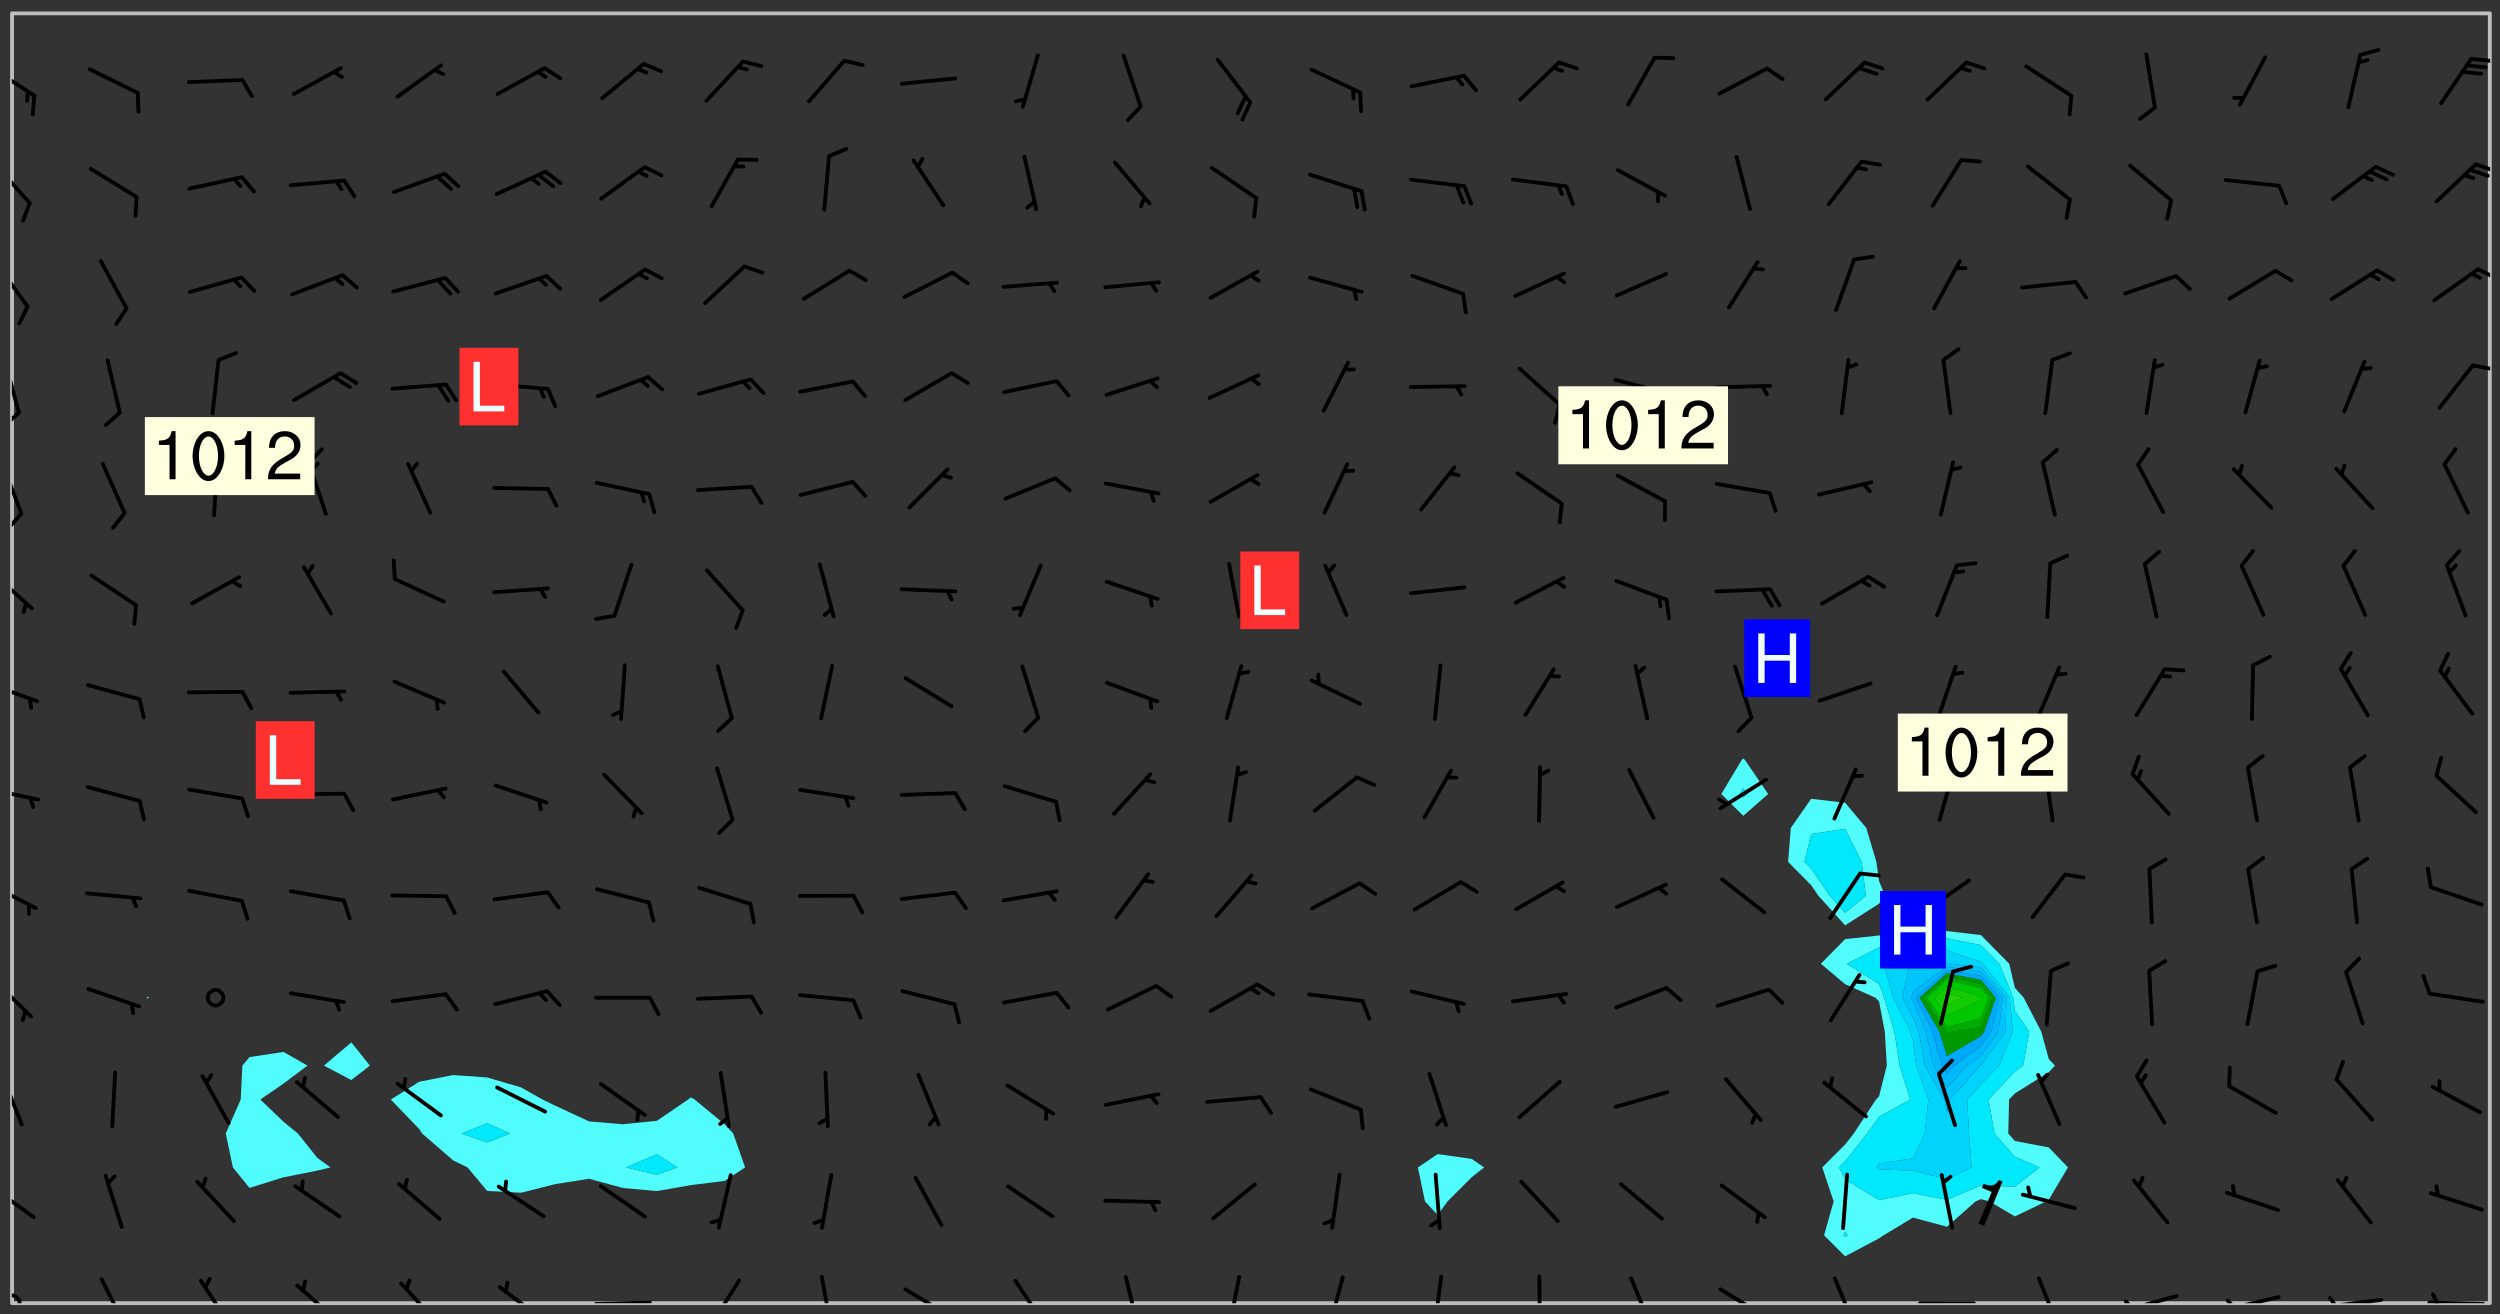<svg xmlns="http://www.w3.org/2000/svg" role="img" xmlns:xlink="http://www.w3.org/1999/xlink" viewBox="142.45 309.95 326.84 171.84"><rect x="142.45" y="309.95" width="326.84" height="171.84" fill="#333333" stroke="none"/><defs><clipPath id="clip2"><path d="M 144 311.672 L 145 311.672 L 145 480.328 L 144 480.328 Z M 144 311.672"/></clipPath><clipPath id="clip3"><path d="M 144 311.672 L 468 311.672 L 468 480.328 L 144 480.328 Z M 144 311.672"/></clipPath><clipPath id="clip4"><path d="M 467 311.672 L 468 311.672 L 468 480.328 L 467 480.328 Z M 467 311.672"/></clipPath><clipPath id="clip5"><path d="M 144 479 L 146 479 L 146 480.328 L 144 480.328 Z M 144 479"/></clipPath><clipPath id="clip6"><path d="M 155 476 L 160 476 L 160 480.328 L 155 480.328 Z M 155 476"/></clipPath><clipPath id="clip7"><path d="M 168 477 L 173 477 L 173 480.328 L 168 480.328 Z M 168 477"/></clipPath><clipPath id="clip8"><path d="M 181 477 L 187 477 L 187 480.328 L 181 480.328 Z M 181 477"/></clipPath><clipPath id="clip9"><path d="M 194 477 L 200 477 L 200 480.328 L 194 480.328 Z M 194 477"/></clipPath><clipPath id="clip10"><path d="M 207 477 L 214 477 L 214 480.328 L 207 480.328 Z M 207 477"/></clipPath><clipPath id="clip11"><path d="M 220 479 L 228 479 L 228 480.328 L 220 480.328 Z M 220 479"/></clipPath><clipPath id="clip12"><path d="M 235 477 L 240 477 L 240 480.328 L 235 480.328 Z M 235 477"/></clipPath><clipPath id="clip13"><path d="M 249 476 L 252 476 L 252 480.328 L 249 480.328 Z M 249 476"/></clipPath><clipPath id="clip14"><path d="M 260 478 L 268 478 L 268 480.328 L 260 480.328 Z M 260 478"/></clipPath><clipPath id="clip15"><path d="M 274 477 L 280 477 L 280 480.328 L 274 480.328 Z M 274 477"/></clipPath><clipPath id="clip16"><path d="M 289 476 L 292 476 L 292 480.328 L 289 480.328 Z M 289 476"/></clipPath><clipPath id="clip17"><path d="M 302 476 L 305 476 L 305 480.328 L 302 480.328 Z M 302 476"/></clipPath><clipPath id="clip18"><path d="M 315 476 L 319 476 L 319 480.328 L 315 480.328 Z M 315 476"/></clipPath><clipPath id="clip19"><path d="M 329 476 L 332 476 L 332 480.328 L 329 480.328 Z M 329 476"/></clipPath><clipPath id="clip20"><path d="M 343 476 L 344 476 L 344 480.328 L 343 480.328 Z M 343 476"/></clipPath><clipPath id="clip21"><path d="M 355 476 L 359 476 L 359 480.328 L 355 480.328 Z M 355 476"/></clipPath><clipPath id="clip22"><path d="M 367 478 L 374 478 L 374 480.328 L 367 480.328 Z M 367 478"/></clipPath><clipPath id="clip23"><path d="M 382 476 L 386 476 L 386 480.328 L 382 480.328 Z M 382 476"/></clipPath><clipPath id="clip24"><path d="M 393 480 L 401 480 L 401 480.328 L 393 480.328 Z M 393 480"/></clipPath><clipPath id="clip25"><path d="M 408 476 L 412 476 L 412 480.328 L 408 480.328 Z M 408 476"/></clipPath><clipPath id="clip26"><path d="M 419 479 L 428 479 L 428 480.328 L 419 480.328 Z M 419 479"/></clipPath><clipPath id="clip27"><path d="M 420 479 L 422 479 L 422 480.328 L 420 480.328 Z M 420 479"/></clipPath><clipPath id="clip28"><path d="M 433 479 L 441 479 L 441 480.328 L 433 480.328 Z M 433 479"/></clipPath><clipPath id="clip29"><path d="M 433 479 L 435 479 L 435 480.328 L 433 480.328 Z M 433 479"/></clipPath><clipPath id="clip30"><path d="M 446 479 L 454 479 L 454 480.328 L 446 480.328 Z M 446 479"/></clipPath><clipPath id="clip31"><path d="M 446 479 L 449 479 L 449 480.328 L 446 480.328 Z M 446 479"/></clipPath><clipPath id="clip32"><path d="M 459 479 L 468 479 L 468 480.328 L 459 480.328 Z M 459 479"/></clipPath><clipPath id="clip33"><path d="M 460 478 L 462 478 L 462 480.328 L 460 480.328 Z M 460 478"/></clipPath><clipPath id="clip34"><path d="M 144 464 L 148 464 L 148 470 L 144 470 Z M 144 464"/></clipPath><clipPath id="clip35"><path d="M 144 450 L 146 450 L 146 458 L 144 458 Z M 144 450"/></clipPath><clipPath id="clip36"><path d="M 144 437 L 147 437 L 147 444 L 144 444 Z M 144 437"/></clipPath><clipPath id="clip37"><path d="M 144 425 L 148 425 L 148 429 L 144 429 Z M 144 425"/></clipPath><clipPath id="clip38"><path d="M 144 412 L 148 412 L 148 415 L 144 415 Z M 144 412"/></clipPath><clipPath id="clip39"><path d="M 144 399 L 148 399 L 148 402 L 144 402 Z M 144 399"/></clipPath><clipPath id="clip40"><path d="M 144 384 L 147 384 L 147 390 L 144 390 Z M 144 384"/></clipPath><clipPath id="clip41"><path d="M 144 370 L 146 370 L 146 378 L 144 378 Z M 144 370"/></clipPath><clipPath id="clip42"><path d="M 144 376 L 146 376 L 146 380 L 144 380 Z M 144 376"/></clipPath><clipPath id="clip43"><path d="M 144 356 L 146 356 L 146 365 L 144 365 Z M 144 356"/></clipPath><clipPath id="clip44"><path d="M 144 363 L 146 363 L 146 366 L 144 366 Z M 144 363"/></clipPath><clipPath id="clip45"><path d="M 465 357 L 468 357 L 468 359 L 465 359 Z M 465 357"/></clipPath><clipPath id="clip46"><path d="M 144 344 L 147 344 L 147 351 L 144 351 Z M 144 344"/></clipPath><clipPath id="clip47"><path d="M 466 344 L 468 344 L 468 347 L 466 347 Z M 466 344"/></clipPath><clipPath id="clip48"><path d="M 144 330 L 147 330 L 147 337 L 144 337 Z M 144 330"/></clipPath><clipPath id="clip49"><path d="M 465 331 L 468 331 L 468 333 L 465 333 Z M 465 331"/></clipPath><clipPath id="clip50"><path d="M 144 318 L 148 318 L 148 323 L 144 323 Z M 144 318"/></clipPath><clipPath id="clip51"><path d="M 465 317 L 468 317 L 468 319 L 465 319 Z M 465 317"/></clipPath><g id="surface149" clip-path="url(#clip1)"><path fill="#fff" fill-opacity="0" fill-rule="evenodd" d="M 0 0 L 1000 0 L 1000 1000 L 0 1000 Z M 0 0"/><path fill="#d3d3d3" fill-opacity="0" fill-rule="evenodd" d="M162.152 355.867L161.918 356.16 161.977 356.395 162.094 356.566 162.27 356.801 162.562 357.148 162.676 357.207 162.793 357.035 162.852 356.801 163.027 356.625 163.492 356.449 164.191 356.449 164.426 356.742 164.715 357.559 164.773 357.734 164.949 357.965 165.301 358.199 166 358.898 166.172 359.074 166.406 359.422 166.641 359.832 166.93 360.414 167.34 360.879 167.57 361.113 167.805 361.289 167.922 361.52 168.098 361.812 168.27 362.977 168.27 363.211 168.328 363.5 168.387 363.617 168.504 363.734 168.852 364.145 168.969 364.316 169.145 364.492 169.32 364.727 169.438 364.898 169.609 365.25 169.668 365.484 169.902 365.891 170.137 365.832 169.961 366.008 169.902 366.938 169.32 366.938 169.086 366.824 168.738 366.938 168.621 367.055 168.562 367.348 168.504 367.523 168.387 367.695 167.922 367.988 167.863 368.223 167.805 368.336 167.805 368.98 167.863 369.152 167.863 369.562 167.922 369.621 167.922 370.027 167.98 370.434 168.098 370.609 168.156 370.668 168.387 371.309 168.328 371.602 168.328 372.301 168.27 372.883 168.27 373.117 168.211 373.348 168.156 373.699 168.156 375.621 168.211 375.738 168.637 375.738 168.27 375.855 168.246 376.207 169.137 377.375 170.879 377.914 172.219 378.273 172.219 378.812 172.309 379.621 172.844 380.336 174.363 380.605 175.254 380.52 175.344 381.684 175.879 381.863 177.039 381.684 179.094 380.699 180.254 380.336 182.133 380.16 183.828 379.98 183.648 380.699 182.133 380.785 180.883 380.875 180.078 381.145 179.004 381.953 179.273 382.672 179.809 383.57 179.629 384.195 179.363 385.004 179.629 386.082 180.254 386.98 181.059 387.16 182.309 386.98 182.043 387.703 182.141 388.207 182.195 388.5 182.195 388.672 182.254 388.965 182.254 389.371 182.43 389.488 182.781 389.605 183.188 389.605 183.48 389.43 183.594 389.312 183.652 389.195 183.77 388.965 183.828 388.789 184.18 388.324 184.41 388.148 184.586 388.09 184.762 388.148 184.82 388.324 184.938 389.312 184.992 389.781 185.051 389.953 185.168 390.188 185.344 390.246 186.16 390.305 186.449 390.305 186.566 390.539 186.625 390.945 186.684 391.297 186.684 392.402 186.801 392.695 186.918 393.043 187.207 393.742 187.383 394.094 187.965 394.848 188.316 395.023 188.488 395.082 188.957 395.316 189.598 395.781 189.945 396.016 190.238 396.191 190.531 396.246 190.762 396.309 191.578 396.656 191.871 396.832 191.984 397.004 192.336 397.355 192.453 397.531 192.977 398.172 192.977 398.461 193.035 398.812 193.035 399.16 193.094 399.512 193.152 399.801 193.27 399.859 193.441 399.918 193.617 399.918 194.199 400.152 194.375 400.27 194.551 400.559 194.727 400.793 194.84 401.027 195.133 401.258 195.25 401.375 195.25 401.785 195.309 401.84 195.598 402.074 195.832 402.191 195.891 402.309 196.008 402.48 196.066 402.598 196.297 402.832 196.355 403.008 196.59 403.066 196.707 403.125 196.59 403.238 196.531 403.355 196.531 403.473 196.414 403.766 196.297 404.055 196.297 404.637 196.473 404.754 196.59 404.812 196.648 404.93 196.766 405.047 196.879 405.105 197.055 405.453 197.113 405.805 197.172 406.211 197.172 406.387 197.113 406.562 196.996 407.262 196.996 407.434 197.113 407.609 197.406 407.902 197.812 407.902 197.988 408.02 198.105 408.191 198.223 408.484 198.223 408.719 197.695 408.719 197.465 408.484 197.23 408.484 197.055 408.543 196.996 409.242 197.055 409.59 197.172 409.766 197.348 410.176 197.465 410.406 197.754 410.875 197.93 410.93 198.453 410.93 198.688 410.988 199.445 411.629 199.504 411.922 199.504 412.156 199.562 412.215 199.793 412.562 199.793 412.914 199.676 413.086 199.676 413.379 199.969 413.668 200.262 413.844 200.434 413.902 200.727 414.078 201.02 414.195 201.602 414.602 201.891 414.836 202.184 415.012 202.402 415.172 202.418 415.184 202.648 415.359 203.289 415.883 203.465 416.117 203.582 416.293 203.758 416.469 203.871 416.641 203.871 417.281 203.988 417.457 204.457 417.574 205.039 417.691 205.273 417.75 205.504 417.863 205.797 417.98 205.91 418.039 206.496 418.391 206.785 418.562 206.961 418.625 207.137 418.68 207.312 418.738 208.012 419.09 208.301 419.266 208.535 419.32 208.824 419.496 209.059 419.613 209.699 420.02 209.992 420.137 210.164 420.195 210.398 420.254 210.809 420.312 211.039 420.371 211.273 420.488 211.332 420.66 210.922 420.836 211.391 420.895 211.449 421.188 211.562 421.422 211.738 421.477 211.973 421.535 212.148 421.594 212.555 421.711 213.195 421.945 213.312 422.117 213.371 422.352 213.371 422.527 213.312 422.645 213.254 423.051 213.488 423.285 213.605 423.344 213.953 423.461 214.594 423.691 214.77 423.809 215.059 423.926 215.234 424.102 215.469 424.566 216.051 425.672 216.227 425.848 216.574 426.023 216.75 426.141 217.102 426.258 218.148 426.781 218.383 426.84 218.848 426.953 219.141 427.012 219.605 427.188 220.363 427.77 220.598 428.004 220.945 428.469 221.121 428.645 221.41 428.879 222.227 429.578 222.52 429.754 222.809 430.043 223.102 430.219 223.395 430.508 224.09 431.148 224.266 431.324 224.559 431.559 224.848 431.793 225.316 432.082 225.957 432.664 226.305 432.898 226.539 433.191 226.887 433.539 227.238 434.004 228.172 434.996 228.52 435.402 228.637 435.578 228.871 435.637 228.984 435.754 229.629 435.93 229.859 436.043 230.094 436.102 230.387 436.277 230.617 436.395 231.551 437.094 231.957 437.5 232.191 437.676 232.598 437.852 232.832 437.969 233.648 438.316 233.996 438.551 234.23 438.668 234.523 438.957 234.754 439.074 235.512 439.426 235.863 439.598 236.094 439.656 236.387 439.773 236.621 439.832 237.492 440.008 238.309 440.008 238.777 440.238 238.949 440.297 239.824 440.996 240.289 441.113 240.582 441.172 240.758 441.23 240.988 441.289 241.457 441.348 241.805 441.406 242.156 441.465 242.562 441.523 242.855 441.523 243.027 441.582 243.027 441.812 243.203 441.988 243.496 441.988 243.844 442.047 244.195 442.105 244.895 442.223 245.535 442.223 246 441.988 246.293 441.812 246.465 441.695 246.875 441.523 247.164 441.348 248.098 440.883 248.566 440.59 249.09 440.297 249.555 440.125 250.02 439.949 251.07 439.484 251.359 439.367 251.77 439.25 252.059 439.133 252.586 438.957 254.102 438.258 254.684 437.91 254.973 437.852 255.266 437.793 255.613 437.676 256.488 437.445 256.84 437.328 256.953 437.328 257.188 437.27 258.062 437.035 258.297 436.977 259.109 436.977 259.461 436.918 260.277 436.801 260.449 436.742 260.801 436.688 261.094 436.629 261.324 436.57 262.141 436.395 262.316 436.336 262.664 436.336 262.898 436.277 263.363 436.16 264.121 435.988 264.355 435.93 264.703 435.93 265.113 435.812 265.402 435.754 266.688 435.695 266.977 435.695 267.387 435.637 267.617 435.578 267.793 435.578 268.668 435.461 269.074 435.461 269.484 435.344 269.832 435.344 270.184 435.23 271.055 435.172 272.805 435.172 273.852 435.461 274.262 435.578 274.551 435.695 274.902 435.812 275.191 435.93 276.242 436.102 276.531 436.16 276.824 436.16 277.117 436.219 277.289 436.277 277.699 436.336 277.871 436.395 277.988 436.453 278.105 436.453 278.223 436.512 278.574 436.57 278.688 436.57 279.098 436.637 281.02 437.031 282.945 437.426 284.465 437.875 286.16 438.594 288.305 439.398 289.91 438.68 291.34 437.875 292.5 436.797 293.75 436.348 296.785 435.629 298.66 435.27 300.805 433.922 303.039 432.668 305.539 431.41 307.234 430.961 309.02 430.781 310.18 430.512 310.805 431.051 312.145 430.781 312.859 429.793 313.844 428.449 314.289 428.27 315.094 427.91 316.969 427.371 318.754 426.922 320.004 426.652 321.164 426.562 322.863 426.473 324.824 426.203 326.074 426.113 326.613 426.113 327.238 426.023 328.129 426.023 330.273 425.844 332.684 425.664 335.273 425.574 336.969 425.754 338.578 425.844 340.008 426.203 341.168 426.922 343.043 427.91 344.203 429.438 344.469 430.152 345.098 430.242 345.453 431.141 345.988 431.68 346.523 433.207 347.598 433.566 348.133 433.566 347.328 434.102 347.418 435.809 348.133 438.504 349.023 439.309 349.918 440.297 350.633 441.555 352.418 442.094 353.938 441.914 354.293 443.258 355.902 442.453 356.883 441.914 357.152 442.184 357.469 441.969 357.688 441.824 358.488 442.273 358.938 441.914 359.293 441.914 359.828 441.645 360.367 440.926 360.902 440.656 361.527 439.668 362.688 440.117 363.527 440.488 364.922 441.105 366.617 440.926 368.223 440.926 370.008 441.016 370.188 439.309 370.723 437.965 371.527 438.234 372.02 439.082 372.422 439.488 372.332 440.027 372.332 440.387 373.047 440.836 373.758 440.566 375.188 440.566 375.547 441.555 375.992 442.812 376.707 444.156 377.957 444.785 379.652 445.414 380.367 445.234 380.547 444.695 381.527 444.605 381.977 444.965 382.062 446.223 381.797 446.852 381.262 447.031 381.262 447.57 381.977 448.555 382.242 449.094 383.227 450.082 384.027 451.16 383.762 451.52 383.672 452.418 383.047 454.75 382.691 456.816 382.602 458.609 382.422 459.328 382.332 459.867 382.332 461.305 381.352 463.188 380.992 464.895 380.457 465.793 379.652 466.961 379.387 467.5 381.441 468.754 381.527 469.113 381.172 469.652 381.082 469.473 381.082 470.281 381.172 471.719 380.727 472.434 379.652 472.527 379.387 473.242 379.922 474.141 380.727 474.859 381.887 475.668 383.227 475.938 383.672 476.297 383.316 476.746 381.527 476.656 380.277 476.207 379.562 475.488 378.938 475.398 378.762 478.988 378.574 480.297 467.934 480.297 467.934 311.703 412.664 311.703 412.664 360.785 413.426 360.91 416.715 361.453 418.738 364.289 418.738 367.043 421.09 367.375 423.438 367.707 427.488 367.707 426.109 371.867 424.086 372.574 422.062 373.277 421.52 373.621 418.926 375.238 418.738 375.355 416.715 373.277 415.984 370.535 413.312 368.457 411.938 364.957 411.871 364.875 409.914 362.203 412.664 360.785 412.664 311.703 294.422 311.703 294.422 403.117 294.539 403.148 294.672 403.16 294.746 403.234 294.852 403.281 294.941 403.34 295.027 403.398 295.117 403.457 295.414 403.754 295.473 403.844 295.504 403.961 295.531 404.078 295.547 404.215 295.516 404.332 295.457 404.422 295.398 404.508 295.355 404.613 295.309 404.715 295.281 404.836 295.281 404.98 295.457 405.25 295.605 405.398 295.68 405.484 295.754 405.559 295.797 405.664 295.859 405.754 295.918 405.84 295.961 405.945 296.02 406.035 296.066 406.137 296.109 406.242 296.168 406.328 296.285 406.508 296.359 406.582 296.422 406.668 296.48 406.758 296.523 406.863 296.582 406.953 296.641 407.039 296.703 407.129 296.762 407.219 296.805 407.32 296.922 407.5 296.996 407.574 297.055 407.66 297.129 407.734 297.219 407.793 297.324 407.84 297.473 407.84 297.605 407.824 297.738 407.84 297.84 407.793 297.914 407.719 297.961 407.617 297.945 407.484 297.945 407.336 297.898 407.23 297.871 407.113 297.824 407.012 297.797 406.891 297.754 406.789 297.691 406.699 297.648 406.598 297.605 406.492 297.574 406.375 297.559 406.242 297.547 406.105 297.633 406.047 297.691 405.961 297.812 405.93 297.855 406.035 297.871 406.168 297.871 406.285 297.93 406.387 297.988 406.477 298.078 406.535 298.227 406.684 298.285 406.773 298.328 406.879 298.316 406.98 298.402 407.039 298.508 407.086 298.594 407.145 298.684 407.203 298.758 407.277 298.641 407.305 298.535 407.352 298.449 407.41 298.375 407.484 298.316 407.574 298.254 407.66 298.227 407.781 298.18 407.883 298.137 407.988 298.105 408.105 298.094 408.238 298.078 408.371 298.078 408.52 298.105 408.637 298.152 408.742 298.195 408.844 298.254 408.934 298.328 409.008 298.418 409.066 298.492 409.141 298.582 409.199 298.641 409.289 298.684 409.395 298.73 409.496 298.848 409.527 298.98 409.543 299.129 409.543 299.246 409.512 299.352 409.555 299.395 409.66 299.441 409.762 299.469 409.883 299.5 410 299.527 410.117 299.559 410.238 299.586 410.355 299.691 410.398 299.793 410.445 299.926 410.43 300.074 410.578 300.137 410.664 300.211 410.738 300.281 410.812 300.371 410.875 300.477 410.918 300.578 410.961 300.695 410.992 300.832 411.008 300.949 410.977 301.023 410.902 301.051 410.785 301.039 410.652 301.008 410.531 300.98 410.414 301.023 410.309 301.141 410.309 301.23 410.371 301.348 410.398 301.496 410.398 301.629 410.414 301.777 410.414 301.91 410.43 302.043 410.414 302.191 410.414 302.324 410.398 302.457 410.387 302.594 410.398 302.711 410.371 302.844 410.355 303.035 410.297 302.977 410.473 302.961 410.605 302.934 410.727 302.918 410.859 302.859 410.945 302.727 410.961 302.621 411.008 302.516 411.051 302.398 411.082 302.281 411.109 302.016 411.141 301.867 411.141 301.734 411.156 301.66 411.23 301.719 411.316 301.867 411.465 301.984 411.645 302.059 411.715 302.148 411.777 302.238 411.836 302.324 411.895 302.414 411.953 302.516 411.996 302.621 412.059 302.727 412.102 302.812 412.16 302.918 412.207 303.02 412.25 303.199 412.367 303.258 412.457 303.215 412.559 303.168 412.664 303.184 412.797 303.406 413.02 303.465 413.109 303.508 413.211 303.539 413.332 303.582 413.434 303.598 413.566 303.629 413.684 303.641 413.82 303.672 413.938 303.82 414.086 303.922 414.129 304.027 414.172 304.145 414.203 304.277 414.219 304.414 414.234 304.531 414.234 304.648 414.203 304.738 414.145 304.781 414.039 304.828 413.938 304.871 413.832 304.902 413.715 304.914 413.582 304.914 413.434 304.902 413.301 304.887 413.168 304.855 413.051 304.812 412.945 304.766 412.84 304.723 412.738 304.68 412.633 304.664 412.5 304.68 412.367 304.707 412.25 304.738 412.133 304.766 412.012 304.812 411.91 304.902 411.852 304.988 411.789 305.062 411.715 305.152 411.656 305.375 411.434 305.434 411.348 305.508 411.273 305.625 411.094 305.684 411.008 305.684 410.859 305.609 410.785 305.508 410.738 305.402 410.695 305.301 410.652 305.242 410.562 305.195 410.457 305.168 410.34 305.258 410.281 305.375 410.25 305.477 410.207 305.656 410.09 305.805 409.941 305.816 409.809 305.805 409.703 305.715 409.645 305.582 409.66 305.434 409.66 305.301 409.676 305.168 409.66 305.047 409.629 304.961 409.57 304.887 409.496 304.828 409.406 304.766 409.32 304.648 409.141 304.59 409.055 304.621 408.934 304.707 408.875 304.828 408.844 304.887 408.758 304.887 408.637 304.855 408.52 304.797 408.43 304.738 408.344 304.691 408.238 304.664 408.121 304.648 407.988 304.707 407.898 304.781 407.824 304.871 407.766 304.988 407.586 305.062 407.512 305.121 407.426 305.27 407.277 305.391 407.246 305.523 407.23 305.656 407.246 305.73 407.32 305.773 407.426 305.789 407.559 305.758 407.676 305.641 407.707 305.508 407.719 305.359 407.867 305.316 407.973 305.27 408.074 305.242 408.195 305.211 408.312 305.211 408.461 305.242 408.578 305.285 408.684 305.344 408.773 305.418 408.844 305.492 408.918 305.609 408.949 305.73 408.977 305.848 408.949 305.98 408.934 306.098 408.934 306.188 408.992 306.262 409.066 306.309 409.172 306.367 409.258 306.469 409.305 306.602 409.32 306.707 409.363 306.793 409.422 306.781 409.527 306.707 409.602 306.527 409.719 306.469 409.809 306.379 409.867 306.309 409.941 306.234 410.016 306.172 410.105 306.145 410.223 306.129 410.355 306.145 410.488 306.129 410.621 306.129 410.77 306.145 410.902 306.172 411.02 306.203 411.141 306.277 411.215 306.367 411.273 306.453 411.332 306.543 411.391 306.66 411.422 306.66 411.508 306.559 411.555 306.469 411.613 306.203 411.645 306.086 411.672 305.938 411.672 305.832 411.715 305.73 411.762 305.672 411.852 305.609 412.086 305.598 412.219 305.566 412.34 305.551 412.473 305.551 412.766 305.539 412.898 305.551 413.035 305.566 413.168 305.699 413.184 305.832 413.195 305.953 413.227 306.039 413.285 306.113 413.359 306.16 413.465 306.203 413.566 306.219 413.699 306.219 414.145 306.203 414.277 306.203 414.723 306.234 414.988 306.262 415.105 306.277 415.238 306.309 415.355 306.395 415.566 306.426 415.832 306.426 415.98 306.395 416.098 306.367 416.215 306.336 416.336 306.309 416.453 306.277 416.57 306.246 416.691 306.234 416.824 306.219 416.957 306.309 417.016 306.426 416.984 306.527 417 306.574 417.105 306.543 417.371 306.543 417.812 306.5 417.918 306.453 418.023 306.41 418.125 306.367 418.23 306.309 418.316 306.277 418.438 306.234 418.555 306.203 418.672 306.188 418.805 306.203 418.938 306.262 419.027 306.367 419.074 306.453 419.133 306.512 419.219 306.5 419.355 306.469 419.473 306.426 419.574 306.426 420.02 306.41 420.152 306.41 420.301 306.379 420.418 306.336 420.523 306.309 420.641 306.262 420.746 306.219 420.848 306.188 420.969 306.16 421.086 306.129 421.219 306.098 421.336 306.07 421.453 306.027 421.559 305.996 421.676 305.965 421.797 305.953 421.93 305.938 422.062 305.938 422.359 305.965 422.477 305.965 422.625 306.012 423.023 306.039 423.141 306.098 423.23 306.219 423.262 306.367 423.262 306.5 423.246 306.559 423.336 306.559 423.453 306.5 423.543 306.41 423.602 306.309 423.645 306.203 423.691 306.113 423.75 306.027 423.809 305.891 423.824 305.773 423.793 305.641 423.777 305.539 423.824 305.477 423.91 305.465 424.047 305.449 424.18 305.418 424.297 305.391 424.414 305.375 424.547 305.344 424.668 305.344 424.965 305.359 425.098 305.391 425.215 305.391 425.363 305.402 425.496 305.402 425.645 305.375 425.762 305.328 425.863 305.301 425.984 305.27 426.102 305.211 426.191 305.137 426.266 305.035 426.309 304.93 426.355 304.812 426.383 304.691 426.414 304.59 426.367 304.648 426.281 304.754 426.234 304.781 426.117 304.812 426 304.84 425.879 304.871 425.762 304.871 425.613 304.887 425.48 304.855 425.363 304.812 425.258 304.707 425.273 304.633 425.348 304.531 425.391 304.441 425.453 304.367 425.527 304.324 425.629 304.309 425.762 304.277 425.879 304.25 426 304.219 426.117 304.191 426.234 304.16 426.355 304.133 426.473 304.102 426.59 304.059 426.695 303.969 426.754 303.879 426.754 303.762 426.723 303.73 426.637 303.746 426.5 303.715 426.383 303.715 426.234 303.703 426.102 303.703 425.953 303.641 425.719 303.613 425.598 303.57 425.496 303.523 425.391 303.465 425.305 303.406 425.215 303.363 425.109 303.301 425.023 303.152 424.875 303.082 424.801 302.977 424.754 302.871 424.711 302.77 424.668 302.473 424.371 302.383 424.297 302.297 424.238 302.191 424.195 302.102 424.133 302.016 424.074 301.91 424.031 301.82 423.973 301.734 423.91 301.66 423.84 301.555 423.793 301.469 423.734 301.363 423.691 301.273 423.629 301.172 423.586 301.066 423.543 300.98 423.484 300.875 423.438 300.77 423.395 300.668 423.348 300.578 423.289 300.477 423.246 300.371 423.203 300.281 423.141 300.164 423.113 300.031 423.098 299.898 423.113 299.75 423.113 299.617 423.129 299.5 423.098 299.41 423.039 299.336 422.965 299.246 422.906 299.145 422.859 298.996 422.859 298.875 422.832 298.773 422.789 298.699 422.715 298.582 422.535 298.492 422.477 298.391 422.434 298.301 422.371 298.195 422.328 298.105 422.27 298.02 422.211 297.914 422.164 297.855 422.078 297.797 421.988 297.754 421.883 297.707 421.781 297.633 421.707 297.547 421.648 297.473 421.574 297.383 421.516 297.16 421.293 297.117 421.188 297.086 420.922 297.191 420.879 297.336 420.879 297.441 420.922 297.516 420.996 297.605 421.055 297.691 421.113 297.797 421.16 297.887 421.219 298.035 421.367 298.105 421.441 298.254 421.59 298.316 421.676 298.391 421.75 298.477 421.809 298.551 421.883 298.641 421.945 298.73 422.004 298.816 422.062 299.086 422.238 299.188 422.285 299.293 422.328 299.395 422.371 299.441 422.297 299.5 422.211 299.574 422.137 299.645 422.062 299.75 422.105 299.824 422.18 299.883 422.27 299.926 422.371 299.973 422.477 300.016 422.582 300.137 422.609 300.254 422.582 300.328 422.492 300.371 422.387 300.43 422.297 300.504 422.223 300.609 422.18 300.727 422.152 300.859 422.164 300.949 422.223 301.098 422.371 301.156 422.461 301.199 422.566 301.246 422.668 301.289 422.773 301.332 422.875 301.438 422.922 301.543 422.965 301.676 422.98 301.762 422.922 301.82 422.832 301.895 422.758 302 422.715 302.117 422.742 302.223 422.789 302.324 422.832 302.43 422.875 302.531 422.922 302.711 423.039 302.711 423.156 302.695 423.289 302.711 423.422 302.727 423.559 302.785 423.645 302.887 423.691 303.008 423.719 303.125 423.75 303.273 423.75 303.391 423.719 303.449 423.629 303.629 423.512 303.688 423.422 303.762 423.348 303.82 423.262 303.938 423.082 304.117 422.965 304.234 422.996 304.324 423.055 304.367 423.129 304.352 423.262 304.352 423.379 304.441 423.438 304.59 423.438 304.723 423.422 304.855 423.41 305.121 423.379 305.227 423.336 305.344 423.305 305.465 423.277 305.539 423.203 305.609 423.129 305.672 423.039 305.656 422.934 305.609 422.832 305.508 422.789 305.402 422.773 305.285 422.801 305.02 422.832 304.871 422.832 304.797 422.758 304.707 422.699 304.59 422.668 304.473 422.641 304.34 422.625 304.191 422.625 304.059 422.641 303.762 422.641 303.656 422.594 303.508 422.445 303.465 422.344 303.406 422.254 303.629 422.031 303.715 421.973 303.82 421.93 303.938 421.898 304.07 421.883 304.203 421.898 304.34 421.914 304.441 421.957 304.574 421.945 304.664 421.883 304.766 421.84 304.828 421.75 304.781 421.648 304.691 421.59 304.574 421.559 304.473 421.516 304.414 421.426 304.352 421.336 304.352 421.219 304.367 421.086 304.473 421.039 304.547 420.969 304.547 420.848 304.457 420.789 304.426 420.672 304.516 420.613 304.59 420.539 304.633 420.434 304.691 420.344 304.738 420.242 304.754 420.109 304.754 419.961 304.707 419.855 304.664 419.754 304.574 419.695 304.441 419.68 304.34 419.637 304.203 419.621 304.086 419.59 303.641 419.59 303.508 419.574 303.375 419.562 303.242 419.547 303.125 419.516 302.977 419.516 302.844 419.5 302.711 419.488 302.445 419.457 302.324 419.414 302.238 419.355 302.164 419.281 302.164 419.133 302.176 419 302.281 418.953 302.383 418.91 302.516 418.895 302.668 418.895 302.801 418.879 303.094 418.879 303.215 418.91 303.316 418.953 303.406 419.012 303.641 419.074 303.762 419.027 303.852 418.969 303.953 418.926 304.086 418.91 304.191 418.953 304.293 419 304.426 419.012 304.547 418.984 304.691 418.984 304.812 418.953 304.93 418.926 305.035 418.879 305.109 418.805 305.195 418.746 305.344 418.598 305.402 418.512 305.449 418.406 305.477 418.289 305.492 418.184 305.391 418.141 305.301 418.082 305.184 418.051 305.078 418.008 304.988 417.945 304.914 417.859 304.84 417.785 304.738 417.742 304.633 417.695 304.531 417.652 304.473 417.562 304.426 417.461 304.34 417.25 304.277 417.164 304.219 417.074 304.145 417 304.059 416.941 303.789 416.941 303.672 416.973 303.582 417.031 303.48 417.074 303.348 417.09 303.242 417.074 303.215 416.957 303.152 416.867 303.035 416.836 302.934 416.793 302.785 416.645 302.754 416.527 302.738 416.422 302.812 416.348 302.992 416.23 303.109 416.203 303.227 416.172 303.363 416.188 303.465 416.23 303.57 416.273 303.672 416.32 303.777 416.363 303.895 416.395 304.027 416.41 304.145 416.438 304.277 416.453 304.383 416.438 304.473 416.379 304.398 416.305 304.293 416.262 304.219 416.188 304.145 416.098 303.996 415.949 303.91 415.891 303.82 415.832 303.746 415.758 303.656 415.699 303.555 415.652 303.434 415.625 303.332 415.578 303.227 415.535 303.109 415.504 303.008 415.461 302.887 415.43 302.738 415.43 302.621 415.461 302.516 415.504 302.43 415.566 302.25 415.684 302.164 415.742 302.074 415.801 301.969 415.848 301.883 415.906 301.777 415.949 301.676 415.992 301.57 416.039 301.496 416.113 301.438 416.203 301.379 416.289 301.332 416.395 301.273 416.48 301.199 416.555 301.066 416.543 300.949 416.512 300.832 416.512 300.758 416.586 300.668 416.645 300.594 416.719 300.504 416.777 300.418 416.836 300.312 416.883 300.211 416.926 300.074 416.941 299.973 416.898 299.824 416.75 299.719 416.703 299.633 416.703 299.527 416.75 299.426 416.793 299.305 416.824 299.188 416.793 299.113 416.719 299.113 416.602 299.145 416.48 299.219 416.41 299.277 416.32 299.352 416.246 299.469 416.215 299.574 416.172 299.867 416.172 300 416.156 300.137 416.141 300.238 416.098 300.328 416.039 300.43 415.992 300.52 415.934 300.652 415.922 300.742 415.98 300.875 415.992 300.965 415.934 301.051 415.875 301.156 415.832 301.246 415.773 301.332 415.711 301.422 415.652 301.57 415.504 301.629 415.418 301.688 415.328 301.793 415.285 301.926 415.27 302.043 415.297 302.164 415.328 302.223 415.27 302.281 415.18 302.312 414.914 302.34 414.797 302.445 414.809 302.578 414.824 302.68 414.781 302.77 414.723 302.828 414.633 302.902 414.559 302.961 414.469 303.008 414.367 303.02 414.234 303.008 414.102 302.961 413.996 302.812 413.848 302.754 413.758 302.695 413.672 302.652 413.566 302.652 413.121 302.668 412.988 302.668 412.84 302.68 412.707 302.621 412.648 302.531 412.707 302.43 412.664 302.25 412.547 302.164 412.488 302.102 412.398 302.043 412.309 301.969 412.234 301.883 412.176 301.762 412.207 301.66 412.219 301.555 412.266 301.469 412.324 301.363 412.367 301.215 412.516 301.125 412.574 301.039 412.633 300.949 412.695 300.844 412.738 300.711 412.754 300.711 412.633 300.816 412.59 300.934 412.559 301.008 412.488 301.051 412.383 301.051 412.234 301.023 412.117 300.875 411.969 300.742 411.953 300.594 411.953 300.477 411.984 300.371 412.027 300.27 412.07 300.18 412.133 300.062 412.16 299.988 412.086 300 411.953 299.957 411.852 299.914 411.746 299.824 411.688 299.707 411.715 299.586 411.746 299.469 411.777 299.367 411.82 299.246 411.852 299.145 411.895 299.039 411.938 298.949 411.996 298.848 412.012 298.848 411.895 298.863 411.762 298.805 411.672 298.73 411.715 298.582 411.863 298.523 411.953 298.449 412.027 298.402 412.133 298.359 412.234 298.285 412.309 298.227 412.398 298.152 412.473 298.094 412.559 298.02 412.633 297.93 412.695 297.855 412.766 297.781 412.84 297.68 412.855 297.547 412.871 297.441 412.828 297.441 412.707 297.59 412.559 297.633 412.457 297.691 412.367 297.738 412.266 297.781 412.16 297.84 412.07 297.871 411.953 297.914 411.852 297.945 411.73 297.973 411.613 298.02 411.508 298.062 411.406 298.105 411.301 298.18 411.23 298.27 411.168 298.359 411.109 298.461 411.066 298.758 411.066 299.023 411.035 299.129 410.992 299.055 410.918 298.938 410.887 298.832 410.844 298.742 410.785 298.641 410.738 298.551 410.68 298.449 410.637 298.344 410.594 298.254 410.531 298.168 410.473 298.062 410.43 297.961 410.387 297.84 410.355 297.723 410.324 297.621 410.281 297.5 410.25 297.398 410.207 297.309 410.148 297.266 410.043 297.25 409.91 297.352 409.867 297.484 409.852 297.621 409.867 297.754 409.852 297.855 409.809 297.914 409.719 297.93 409.613 297.84 409.555 297.766 409.48 297.664 409.438 297.574 409.379 297.426 409.23 297.383 409.125 297.367 408.992 297.367 408.699 297.309 408.609 297.219 408.551 297.145 408.477 297.102 408.371 297.07 408.254 297.012 408.164 296.938 408.09 296.82 408.062 296.746 407.988 296.656 407.93 296.566 407.867 296.48 407.809 296.406 407.734 296.348 407.648 296.301 407.543 296.215 407.484 296.066 407.336 295.871 407.277 295.738 407.293 295.637 407.336 295.562 407.41 295.516 407.512 295.473 407.617 295.414 407.707 295.355 407.793 295.059 408.09 294.969 408.148 294.883 408.148 294.82 408.062 294.777 407.957 294.809 407.84 294.867 407.75 294.895 407.633 294.883 407.5 294.793 407.438 294.688 407.484 294.57 407.512 294.453 407.543 294.184 407.719 294.082 407.766 293.965 407.793 293.859 407.84 293.77 407.898 293.668 407.941 293.609 407.855 293.562 407.75 293.578 407.617 293.625 407.512 293.695 407.438 293.77 407.367 293.828 407.277 293.828 407.129 293.785 407.023 293.547 407.023 293.445 407.07 293.414 407.188 293.387 407.305 293.355 407.426 293.281 407.469 293.148 407.484 293.074 407.438 293.031 407.336 292.988 407.23 292.941 407.129 292.898 407.023 292.777 407.055 292.676 407.098 292.543 407.113 292.426 407.145 292.32 407.188 292.23 407.246 292.129 407.293 292.008 407.32 291.875 407.336 291.773 407.293 291.715 407.203 291.668 407.098 291.625 406.996 291.582 406.891 291.582 406.773 291.641 406.684 291.727 406.625 291.906 406.508 292.008 406.461 292.113 406.418 292.219 406.359 292.32 406.316 292.41 406.254 292.512 406.211 292.617 406.152 292.719 406.105 292.809 406.047 292.914 406.004 293.016 405.961 293.105 405.898 293.207 405.855 293.344 405.84 293.461 405.871 293.562 405.914 293.684 405.945 293.785 405.988 293.891 406.035 293.992 406.078 294.098 406.121 294.199 406.168 294.305 406.211 294.406 406.254 294.512 406.301 294.598 406.359 294.703 406.402 294.82 406.434 294.926 406.477 295.027 406.523 295.117 406.582 295.223 406.625 295.324 406.668 295.43 406.715 295.547 406.742 295.648 406.789 295.77 406.816 295.918 406.816 296.004 406.758 296.02 406.656 296.078 406.566 296.051 406.449 295.977 406.375 295.859 406.195 295.785 406.121 295.695 406.047 295.516 405.93 295.43 405.871 295.324 405.828 295.223 405.781 294.953 405.605 294.895 405.516 294.82 405.441 294.762 405.352 294.719 405.25 294.688 405.133 294.672 404.996 294.672 404.434 294.66 404.301 294.645 404.168 294.613 404.051 294.598 403.918 294.586 403.785 294.555 403.664 294.332 403.441 294.273 403.355 294.258 403.25 294.289 403.133 294.422 403.117 294.422 311.703 172.992 311.703 172.992 313.156 172.934 313.391 172.582 314.441 172.41 314.965 172.293 315.312 172.117 315.723 172 315.895 171.766 316.188 171.535 316.246 171.184 316.246 171.066 316.305 170.836 316.711 170.836 317.004 170.953 317.18 171.184 317.41 171.301 317.645 171.941 318.402 172.234 318.867 172.41 319.102 172.641 319.453 172.875 319.801 173.516 320.617 173.691 321.082 173.863 321.492 173.98 322.188 174.156 322.656 174.273 324.055 174.332 324.52 174.332 325.395 174.449 326.441 174.449 331.223 174.391 331.688 174.039 332.969 173.863 333.492 173.75 333.902 173.398 334.832 172.934 336 172.699 336.582 172.582 336.758 172.41 337.105 172.234 337.512 171.883 338.328 171.824 338.621 171.711 338.914 171.594 339.203 171.535 339.379 171.418 340.254 171.359 340.66 171.301 340.777 171.242 340.953 171.184 341.125 170.953 341.652 170.836 341.824 170.836 342.059 170.719 342.293 170.66 342.465 170.484 343.051 170.484 343.34 170.426 343.516 170.426 343.809 170.367 343.922 170.309 344.449 170.309 344.621 170.254 344.855 170.254 347.477 170.078 348.293 169.961 348.469 169.785 348.703 169.668 348.875 169.555 349.109 168.969 350.043 168.738 350.332 168.445 350.797 168.27 351.031 167.98 351.383 167.629 352.082 167.516 352.312 167.34 352.723 167.164 352.953 166.758 353.48 165.941 354.18 165.648 354.352 165.359 354.586 165.184 354.703 165.008 354.879 164.484 355.285 163.957 355.461 163.785 355.637 163.551 355.691 162.91 355.867 162.152 355.867M174.363 386.891L173.289 387.34 173.648 388.234 174.898 387.52 175.344 386.98 174.363 386.891"/><path fill="#d3d3d3" fill-opacity="0" fill-rule="evenodd" d="M201.508 416.598L200.613 416.598 201.062 417.227 202.043 417.586 202.848 417.496 203.293 416.508 203.117 416.598 202.402 416.242 201.508 416.598M356.129 475.668L356.07 475.145 356.07 474.852 356.184 474.559 356.242 474.328 356.711 473.859 356.824 473.859 356.941 473.746 357.059 473.688 357.234 473.688 357.469 473.629 357.816 473.629 358.051 473.688 358.168 473.746 358.398 473.918 358.457 474.094 358.574 474.676 358.574 474.969 358.457 475.145 358.285 475.434 358.109 475.609 357.582 476.133 357.352 476.367 357.234 476.426 357.059 476.426 356.941 476.367 356.535 476.074 356.359 475.957 356.242 475.898 356.184 475.785 356.129 475.668M362.77 464.711L362.711 464.539 362.711 463.43 362.77 463.258 362.945 463.199 363.117 463.141 363.293 463.141 363.527 463.082 363.645 463.141 363.703 463.84 363.645 464.012 363.527 464.188 363.41 464.246 363.176 464.77 363.062 464.828 362.828 464.828 362.77 464.711M372.383 450.32L372.266 450.145 372.266 449.445 372.559 448.57 372.676 448.398 372.852 448.047 372.965 447.816 373.082 447.523 373.434 446.766 373.551 446.535 373.723 446.301 373.898 446.301 374.016 446.242 374.656 446.242 374.773 446.301 375.008 446.535 375.18 446.648 375.531 446.941 375.648 447.059 375.762 447.234 375.762 447.348 375.879 447.406 375.996 447.523 375.996 448.223 375.938 448.398 375.938 448.629 375.879 448.805 375.531 449.855 375.414 450.086 375.297 450.32 375.18 450.379 374.949 450.613 374.309 450.902 373.434 450.902 373.023 450.785 372.383 450.32"/><path fill="none" stroke="#bebebe" stroke-linecap="round" stroke-linejoin="round" stroke-miterlimit="10" stroke-width=".5" d="M 431.957 354.305 L 108.027 354.305 L 108.027 185.68 L 431.957 185.68 L 431.957 354.305" transform="matrix(1 0 0 -1 36 666)"/><g clip-path="url(#clip2)"><path fill="#fff" fill-opacity="0" fill-rule="evenodd" d="M 144 475.891 L 144 480.328 L 144.004 480.328 L 144 480.328 L 144 311.672 L 144.004 311.672 L 144 311.672 L 144 475.891"/></g><g clip-path="url(#clip3)"><path fill="#fff" fill-opacity="0" fill-rule="evenodd" d="M 144.004 480.328 L 144.004 311.672 L 161.754 311.672 L 161.754 440.262 L 161.625 440.383 L 161.754 440.508 L 161.934 440.383 L 161.754 440.262 L 161.754 311.672 L 179.508 311.672 L 179.508 447.473 L 175.066 448.152 L 174.137 449.262 L 173.922 453.699 L 171.965 458.137 L 172.898 462.574 L 175.066 465.25 L 179.508 463.867 L 183.945 462.988 L 185.652 462.574 L 183.945 461.34 L 181.391 458.137 L 179.508 456.594 L 176.48 453.699 L 179.508 451.617 L 182.648 449.262 L 179.508 447.473 L 179.508 311.672 L 188.383 311.672 L 188.383 446.23 L 184.797 449.262 L 188.383 451.148 L 190.809 449.262 L 188.383 446.23 L 188.383 311.672 L 201.699 311.672 L 201.699 450.5 L 197.262 451.375 L 193.547 453.699 L 197.262 457.562 L 197.633 458.137 L 201.699 461.66 L 203.574 462.574 L 206.137 465.645 L 210.574 465.883 L 215.016 464.762 L 219.453 464.055 L 223.891 465.266 L 228.328 465.664 L 232.766 464.891 L 237.207 464.328 L 239.863 462.574 L 238.305 458.137 L 237.207 456.953 L 233.258 453.699 L 232.766 453.414 L 232.41 453.699 L 228.328 456.48 L 223.891 456.93 L 219.453 456.555 L 215.016 454.492 L 213.383 453.699 L 210.574 452.117 L 206.137 450.812 L 201.699 450.5 L 201.699 311.672 L 330.41 311.672 L 330.41 460.832 L 327.82 462.574 L 328.746 467.016 L 330.41 468.793 L 331.691 467.016 L 334.848 463.863 L 336.473 462.574 L 334.848 461.461 L 330.41 460.832 L 330.41 311.672 L 370.355 311.672 L 370.355 409.105 L 370.148 409.316 L 367.492 413.754 L 370.355 416.609 L 373.609 413.754 L 370.586 409.316 L 370.355 409.105 L 370.355 311.672 L 379.234 311.672 L 379.234 414.383 L 376.578 418.191 L 376.219 422.629 L 379.234 425.672 L 380.191 427.07 L 383.672 430.93 L 388.109 428.09 L 388.898 427.07 L 388.109 425.137 L 387.758 422.629 L 386.441 418.191 L 383.672 414.898 L 379.234 414.383 L 379.234 311.672 L 396.984 311.672 L 396.984 431.676 L 392.547 431.73 L 388.109 432.25 L 383.672 432.73 L 380.504 435.945 L 383.672 438.617 L 387.633 440.383 L 388.109 440.867 L 388.863 444.82 L 389.125 449.262 L 388.109 453.273 L 387.715 453.699 L 384.809 458.137 L 383.672 459.578 L 380.684 462.574 L 382.176 467.016 L 380.922 471.453 L 383.672 474.195 L 388.109 471.844 L 388.688 471.453 L 392.547 469.133 L 396.984 470.328 L 400.73 467.016 L 401.426 466.723 L 402.551 467.016 L 405.863 468.98 L 409.957 467.016 L 410.301 466.785 L 412.809 462.574 L 410.301 459.965 L 405.863 459.117 L 405.004 458.137 L 405.109 453.699 L 405.863 452.898 L 410.301 450.129 L 411.109 449.262 L 410.301 448.41 L 409.316 444.82 L 407.016 440.383 L 405.863 439.09 L 405.125 435.945 L 401.426 432.199 L 396.984 431.676 L 396.984 311.672 L 467.996 311.672 L 467.996 480.328 L 144.004 480.328"/></g><path fill="#50fcfc" fill-rule="evenodd" d="M161.754 440.508L161.625 440.383 161.754 440.262 161.934 440.383 161.754 440.508M172.898 462.574L171.965 458.137 173.922 453.699 174.137 449.262 175.066 448.152 179.508 447.473 182.648 449.262 179.508 451.617 176.48 453.699 179.508 456.594 181.391 458.137 183.945 461.34 185.652 462.574 183.945 462.988 179.508 463.867 175.066 465.25 172.898 462.574M188.383 451.148L184.797 449.262 188.383 446.23 190.809 449.262 188.383 451.148M197.262 457.562L193.547 453.699 197.262 451.375 201.699 450.5 206.137 450.812 206.137 456.797 202.789 458.137 206.137 459.316 209.125 458.137 206.137 456.797 206.137 450.812 210.574 452.117 213.383 453.699 215.016 454.492 219.453 456.555 223.891 456.93 228.328 456.48 228.328 460.844 224.277 462.574 228.328 463.531 231.012 462.574 228.328 460.844 228.328 456.48 232.41 453.699 232.766 453.414 233.258 453.699 237.207 456.953 238.305 458.137 239.863 462.574 237.207 464.328 232.766 464.891 228.328 465.664 223.891 465.266 219.453 464.055 215.016 464.762 210.574 465.883 206.137 465.645 203.574 462.574 201.699 461.66 197.633 458.137 197.262 457.562"/><path fill="#00e8fc" fill-rule="evenodd" d="M206.137 459.316L202.789 458.137 206.137 456.797 209.125 458.137 206.137 459.316M228.328 463.531L224.277 462.574 228.328 460.844 231.012 462.574 228.328 463.531"/><path fill="#50fcfc" fill-rule="evenodd" d="M328.746 467.016L327.82 462.574 330.41 460.832 334.848 461.461 336.473 462.574 334.848 463.863 331.691 467.016 330.41 468.793 328.746 467.016M370.355 416.609L367.492 413.754 370.148 409.316 370.355 409.105 370.355 412.984 369.875 413.754 370.355 414.234 370.902 413.754 370.355 412.984 370.355 409.105 370.586 409.316 373.609 413.754 370.355 416.609"/><path fill="#00e8fc" fill-rule="evenodd" d="M 370.355 414.234 L 369.875 413.754 L 370.355 412.984 L 370.902 413.754 L 370.355 414.234"/><path fill="#50fcfc" fill-rule="evenodd" d="M 379.234 425.672 L 376.219 422.629 L 376.578 418.191 L 379.234 414.383 L 383.672 414.898 L 383.672 418.309 L 379.234 418.984 L 378.359 422.629 L 379.234 423.512 L 381.672 427.07 L 383.672 429.285 L 386.383 427.07 L 385.832 422.629 L 383.672 418.309 L 383.672 414.898 L 386.441 418.191 L 387.758 422.629 L 388.109 425.137 L 388.898 427.07 L 388.109 428.09 L 383.672 430.93 L 380.191 427.07 L 379.234 425.672"/><path fill="#00e8fc" fill-rule="evenodd" d="M 379.234 423.512 L 378.359 422.629 L 379.234 418.984 L 383.672 418.309 L 385.832 422.629 L 386.383 427.07 L 383.672 429.285 L 381.672 427.07 L 379.234 423.512"/><path fill="#50fcfc" fill-rule="evenodd" d="M 383.672 438.617 L 380.504 435.945 L 383.672 432.73 L 388.109 432.25 L 392.547 431.73 L 396.984 431.676 L 396.984 432.621 L 392.547 432.66 L 388.109 433.816 L 383.906 435.945 L 388.109 438.586 L 388.766 440.383 L 390.117 444.82 L 390.797 449.262 L 392.188 453.699 L 388.109 455.957 L 386.543 458.137 L 383.672 461.777 L 382.879 462.574 L 383.672 464.133 L 383.672 470.984 L 383.469 471.453 L 383.672 471.652 L 384.016 471.453 L 383.672 470.984 L 383.672 464.133 L 388.109 466.848 L 392.547 465.949 L 396.984 466.812 L 401.426 464.93 L 405.863 465.078 L 409.098 462.574 L 405.863 461.184 L 403.203 458.137 L 402.426 453.699 L 405.863 450.047 L 406.949 449.262 L 407.746 444.82 L 405.863 442.113 L 405.652 440.383 L 403.832 435.945 L 401.426 433.508 L 396.984 432.621 L 396.984 431.676 L 401.426 432.199 L 405.125 435.945 L 405.863 439.09 L 407.016 440.383 L 409.316 444.82 L 410.301 448.41 L 411.109 449.262 L 410.301 450.129 L 405.863 452.898 L 405.109 453.699 L 405.004 458.137 L 405.863 459.117 L 410.301 459.965 L 412.809 462.574 L 410.301 466.785 L 409.957 467.016 L 405.863 468.98 L 402.551 467.016 L 401.426 466.723 L 400.73 467.016 L 396.984 470.328 L 392.547 469.133 L 388.688 471.453 L 388.109 471.844 L 383.672 474.195 L 380.922 471.453 L 382.176 467.016 L 380.684 462.574 L 383.672 459.578 L 384.809 458.137 L 387.715 453.699 L 388.109 453.273 L 389.125 449.262 L 388.863 444.82 L 388.109 440.867 L 387.633 440.383 L 383.672 438.617"/><path fill="#00e8fc" fill-rule="evenodd" d="M383.672 464.133L382.879 462.574 383.672 461.777 386.543 458.137 388.109 455.957 392.188 453.699 390.797 449.262 390.117 444.82 388.766 440.383 388.109 438.586 383.906 435.945 388.109 433.816 392.547 432.66 396.984 432.621 396.984 434.199 392.547 434.207 388.734 435.945 389.949 440.383 392.215 444.82 392.547 446.156 392.969 449.262 394.555 453.699 394.086 458.137 392.547 461.375 388.109 462.059 387.793 462.574 388.109 462.82 392.547 463.012 396.984 464.105 400.211 462.574 399.871 458.137 399.641 453.699 401.426 451.727 403.809 449.262 405.602 444.82 405.195 440.383 401.672 435.945 401.426 435.695 396.984 434.199 396.984 432.621 401.426 433.508 403.832 435.945 405.652 440.383 405.863 442.113 407.746 444.82 406.949 449.262 405.863 450.047 402.426 453.699 403.203 458.137 405.863 461.184 409.098 462.574 405.863 465.078 401.426 464.93 396.984 466.812 392.547 465.949 388.109 466.848 383.672 464.133M383.672 471.652L383.469 471.453 383.672 470.984 384.016 471.453 383.672 471.652"/><path fill="#00d4fc" fill-rule="evenodd" d="M 388.109 462.82 L 387.793 462.574 L 388.109 462.059 L 392.547 461.375 L 394.086 458.137 L 394.555 453.699 L 392.969 449.262 L 392.547 446.156 L 392.215 444.82 L 389.949 440.383 L 388.734 435.945 L 392.547 434.207 L 392.547 435.754 L 392.133 435.945 L 391.133 440.383 L 392.547 442.992 L 393.301 444.82 L 394.094 449.262 L 396.664 453.699 L 396.984 455.414 L 397.336 453.699 L 401.371 449.262 L 401.426 449.219 L 404.664 444.82 L 404.742 440.383 L 401.426 436.426 L 397.457 435.945 L 396.984 435.777 L 392.547 435.754 L 392.547 434.207 L 396.984 434.199 L 401.426 435.695 L 401.672 435.945 L 405.195 440.383 L 405.602 444.82 L 403.809 449.262 L 401.426 451.727 L 399.641 453.699 L 399.871 458.137 L 400.211 462.574 L 396.984 464.105 L 392.547 463.012 L 388.109 462.82"/><path fill="#00c4fc" fill-rule="evenodd" d="M 392.547 442.992 L 391.133 440.383 L 392.133 435.945 L 392.547 435.754 L 396.984 435.777 L 396.984 436.332 L 392.547 439.57 L 392.316 440.383 L 392.547 440.812 L 394.199 444.82 L 395.223 449.262 L 396.984 452.141 L 399.66 449.262 L 401.426 447.949 L 403.727 444.82 L 404.285 440.383 L 401.426 436.973 L 396.984 436.332 L 396.984 435.777 L 397.457 435.945 L 401.426 436.426 L 404.742 440.383 L 404.664 444.82 L 401.426 449.219 L 401.371 449.262 L 397.336 453.699 L 396.984 455.414 L 396.664 453.699 L 394.094 449.262 L 393.301 444.82 L 392.547 442.992"/><path fill="#00b8fc" fill-rule="evenodd" d="M 392.547 440.812 L 392.316 440.383 L 392.547 439.57 L 396.984 436.332 L 396.984 436.762 L 392.938 440.383 L 395.098 444.82 L 396.348 449.262 L 396.984 450.301 L 397.953 449.262 L 401.426 446.676 L 402.789 444.82 L 403.828 440.383 L 401.426 437.516 L 396.984 436.762 L 396.984 436.332 L 401.426 436.973 L 404.285 440.383 L 403.727 444.82 L 401.426 447.949 L 399.66 449.262 L 396.984 452.141 L 395.223 449.262 L 394.199 444.82 L 392.547 440.812"/><path fill="#00a8fc" fill-rule="evenodd" d="M 395.098 444.82 L 392.938 440.383 L 396.984 436.762 L 396.984 437.195 L 393.418 440.383 L 395.996 444.82 L 396.984 448.004 L 401.426 445.402 L 401.852 444.82 L 403.371 440.383 L 401.426 438.059 L 396.984 437.195 L 396.984 436.762 L 401.426 437.516 L 403.828 440.383 L 402.789 444.82 L 401.426 446.676 L 397.953 449.262 L 396.984 450.301 L 396.348 449.262 L 395.098 444.82"/><path fill="#009800" fill-rule="evenodd" d="M 395.996 444.82 L 393.418 440.383 L 396.984 437.195 L 396.984 437.629 L 393.902 440.383 L 396.895 444.82 L 396.984 445.117 L 397.688 444.82 L 401.426 444.191 L 402.918 440.383 L 401.426 438.605 L 396.984 437.629 L 396.984 437.195 L 401.426 438.059 L 403.371 440.383 L 401.852 444.82 L 401.426 445.402 L 396.984 448.004 L 395.996 444.82"/><path fill="#00ac00" fill-rule="evenodd" d="M 396.895 444.82 L 393.902 440.383 L 396.984 437.629 L 396.984 438.059 L 394.387 440.383 L 396.984 444.188 L 401.426 443.027 L 402.461 440.383 L 401.426 439.148 L 396.984 438.059 L 396.984 437.629 L 401.426 438.605 L 402.918 440.383 L 401.426 444.191 L 397.688 444.82 L 396.984 445.117 L 396.895 444.82"/><path fill="#00c800" fill-rule="evenodd" d="M 396.984 444.188 L 394.387 440.383 L 396.984 438.059 L 396.984 438.922 L 395.352 440.383 L 396.984 442.773 L 401.426 440.699 L 401.547 440.383 L 401.426 440.234 L 396.984 438.922 L 396.984 438.059 L 401.426 439.148 L 402.461 440.383 L 401.426 443.027 L 396.984 444.188"/><path fill="#10cc00" fill-rule="evenodd" d="M 396.984 442.773 L 395.352 440.383 L 396.984 438.922 L 396.984 439.785 L 396.32 440.383 L 396.984 441.359 L 398.957 440.383 L 396.984 439.785 L 396.984 438.922 L 401.426 440.234 L 401.547 440.383 L 401.426 440.699 L 396.984 442.773"/><path fill="#24d000" fill-rule="evenodd" d="M 396.984 441.359 L 396.32 440.383 L 396.984 439.785 L 398.957 440.383 L 396.984 441.359"/><g clip-path="url(#clip4)"><path fill="#fff" fill-opacity="0" fill-rule="evenodd" d="M 467.996 480.328 L 468 480.328 L 468 311.672 L 467.996 311.672 L 468 311.672 L 468 480.328 L 467.996 480.328"/></g><path fill="#fff" fill-opacity="0" fill-rule="evenodd" d="M 397.434 470.379 L 402.828 472.625 L 406.652 463.426 L 401.262 461.184 L 397.434 470.379"/><path fill-rule="evenodd" d="M 403.785 464.219 L 404.258 464.414 L 401.84 470.227 L 401.113 469.926 L 402.836 465.781 L 401.555 465.246 L 401.77 464.734 L 402.309 464.887 L 402.562 464.938 L 402.809 464.941 L 403.051 464.891 L 403.293 464.762 L 403.539 464.543 L 403.785 464.219"/><g clip-path="url(#clip5)"><path fill="none" stroke="#000" stroke-linecap="round" stroke-linejoin="round" stroke-miterlimit="10" stroke-width=".5" d="M 109.023 185.672 L 109.004 185.871 L 108.945 186.062 L 108.852 186.238 L 108.391 186.617 L 108.199 186.676 L 108 186.695 L 107.801 186.676 L 107.609 186.617 L 107.148 186.238 L 107.055 186.062 L 106.996 185.871 L 106.977 185.672 L 106.996 185.473 L 107.055 185.281 L 107.148 185.102 L 107.609 184.727 L 107.801 184.668 L 108 184.648 L 108.199 184.668 L 108.391 184.727 L 108.852 185.102 L 108.945 185.281 L 109.004 185.473 L 109.023 185.672" transform="matrix(1 0 0 -1 36 666)"/></g><g clip-path="url(#clip6)"><path fill="none" stroke="#000" stroke-linecap="round" stroke-linejoin="round" stroke-miterlimit="10" stroke-width=".5" d="M 119.738 188.812 L 122.891 182.531" transform="matrix(1 0 0 -1 36 666)"/></g><g clip-path="url(#clip7)"><path fill="none" stroke="#000" stroke-linecap="round" stroke-linejoin="round" stroke-miterlimit="10" stroke-width=".5" d="M 132.715 188.617 L 136.547 182.727" transform="matrix(1 0 0 -1 36 666)"/></g><path fill="none" stroke="#000" stroke-linecap="round" stroke-linejoin="round" stroke-miterlimit="10" stroke-width=".5" d="M 133.27 187.758 L 133.863 188.832" transform="matrix(1 0 0 -1 36 666)"/><g clip-path="url(#clip8)"><path fill="none" stroke="#000" stroke-linecap="round" stroke-linejoin="round" stroke-miterlimit="10" stroke-width=".5" d="M 145.305 187.988 L 150.586 183.355" transform="matrix(1 0 0 -1 36 666)"/></g><path fill="none" stroke="#000" stroke-linecap="round" stroke-linejoin="round" stroke-miterlimit="10" stroke-width=".5" d="M 146.07 187.312 L 146.352 188.508" transform="matrix(1 0 0 -1 36 666)"/><g clip-path="url(#clip9)"><path fill="none" stroke="#000" stroke-linecap="round" stroke-linejoin="round" stroke-miterlimit="10" stroke-width=".5" d="M 158.887 188.262 L 163.633 183.082" transform="matrix(1 0 0 -1 36 666)"/></g><path fill="none" stroke="#000" stroke-linecap="round" stroke-linejoin="round" stroke-miterlimit="10" stroke-width=".5" d="M 159.578 187.508 L 159.988 188.664" transform="matrix(1 0 0 -1 36 666)"/><g clip-path="url(#clip10)"><path fill="none" stroke="#000" stroke-linecap="round" stroke-linejoin="round" stroke-miterlimit="10" stroke-width=".5" d="M 171.77 187.785 L 177.383 183.559" transform="matrix(1 0 0 -1 36 666)"/></g><path fill="none" stroke="#000" stroke-linecap="round" stroke-linejoin="round" stroke-miterlimit="10" stroke-width=".5" d="M 172.586 187.168 L 172.777 188.383" transform="matrix(1 0 0 -1 36 666)"/><g clip-path="url(#clip11)"><path fill="none" stroke="#000" stroke-linecap="round" stroke-linejoin="round" stroke-miterlimit="10" stroke-width=".5" d="M 184.379 185.578 L 191.402 185.762" transform="matrix(1 0 0 -1 36 666)"/></g><g clip-path="url(#clip12)"><path fill="none" stroke="#000" stroke-linecap="round" stroke-linejoin="round" stroke-miterlimit="10" stroke-width=".5" d="M 199.324 182.703 L 203.086 188.637" transform="matrix(1 0 0 -1 36 666)"/></g><g clip-path="url(#clip13)"><path fill="none" stroke="#000" stroke-linecap="round" stroke-linejoin="round" stroke-miterlimit="10" stroke-width=".5" d="M 215.156 182.215 L 213.887 189.129" transform="matrix(1 0 0 -1 36 666)"/></g><g clip-path="url(#clip14)"><path fill="none" stroke="#000" stroke-linecap="round" stroke-linejoin="round" stroke-miterlimit="10" stroke-width=".5" d="M 230.848 183.859 L 224.824 187.48" transform="matrix(1 0 0 -1 36 666)"/></g><g clip-path="url(#clip15)"><path fill="none" stroke="#000" stroke-linecap="round" stroke-linejoin="round" stroke-miterlimit="10" stroke-width=".5" d="M 243.094 182.742 L 239.207 188.598" transform="matrix(1 0 0 -1 36 666)"/></g><g clip-path="url(#clip16)"><path fill="none" stroke="#000" stroke-linecap="round" stroke-linejoin="round" stroke-miterlimit="10" stroke-width=".5" d="M 255.297 182.258 L 253.637 189.086" transform="matrix(1 0 0 -1 36 666)"/></g><g clip-path="url(#clip17)"><path fill="none" stroke="#000" stroke-linecap="round" stroke-linejoin="round" stroke-miterlimit="10" stroke-width=".5" d="M 267.105 182.223 L 268.457 189.117" transform="matrix(1 0 0 -1 36 666)"/></g><g clip-path="url(#clip18)"><path fill="none" stroke="#000" stroke-linecap="round" stroke-linejoin="round" stroke-miterlimit="10" stroke-width=".5" d="M 280.191 182.277 L 282 189.066" transform="matrix(1 0 0 -1 36 666)"/></g><g clip-path="url(#clip19)"><path fill="none" stroke="#000" stroke-linecap="round" stroke-linejoin="round" stroke-miterlimit="10" stroke-width=".5" d="M 293.941 182.188 L 294.879 189.152" transform="matrix(1 0 0 -1 36 666)"/></g><g clip-path="url(#clip20)"><path fill="none" stroke="#000" stroke-linecap="round" stroke-linejoin="round" stroke-miterlimit="10" stroke-width=".5" d="M 307.75 182.156 L 307.703 189.184" transform="matrix(1 0 0 -1 36 666)"/></g><g clip-path="url(#clip21)"><path fill="none" stroke="#000" stroke-linecap="round" stroke-linejoin="round" stroke-miterlimit="10" stroke-width=".5" d="M 322.387 182.426 L 319.695 188.918" transform="matrix(1 0 0 -1 36 666)"/></g><g clip-path="url(#clip22)"><path fill="none" stroke="#000" stroke-linecap="round" stroke-linejoin="round" stroke-miterlimit="10" stroke-width=".5" d="M 337.359 183.844 L 331.355 187.496" transform="matrix(1 0 0 -1 36 666)"/></g><g clip-path="url(#clip23)"><path fill="none" stroke="#000" stroke-linecap="round" stroke-linejoin="round" stroke-miterlimit="10" stroke-width=".5" d="M 349.02 182.426 L 346.324 188.918" transform="matrix(1 0 0 -1 36 666)"/></g><g clip-path="url(#clip24)"><path fill="none" stroke="#000" stroke-linecap="round" stroke-linejoin="round" stroke-miterlimit="10" stroke-width=".5" d="M 357.473 185.68 L 364.5 185.664" transform="matrix(1 0 0 -1 36 666)"/></g><g clip-path="url(#clip25)"><path fill="none" stroke="#000" stroke-linecap="round" stroke-linejoin="round" stroke-miterlimit="10" stroke-width=".5" d="M 375.609 182.41 L 372.992 188.934" transform="matrix(1 0 0 -1 36 666)"/></g><g clip-path="url(#clip26)"><path fill="none" stroke="#000" stroke-linecap="round" stroke-linejoin="round" stroke-miterlimit="10" stroke-width=".5" d="M 384.23 184.734 L 391.004 186.605" transform="matrix(1 0 0 -1 36 666)"/></g><g clip-path="url(#clip27)"><path fill="none" stroke="#000" stroke-linecap="round" stroke-linejoin="round" stroke-miterlimit="10" stroke-width=".5" d="M 385.215 185.008 L 384.371 185.898" transform="matrix(1 0 0 -1 36 666)"/></g><g clip-path="url(#clip28)"><path fill="none" stroke="#000" stroke-linecap="round" stroke-linejoin="round" stroke-miterlimit="10" stroke-width=".5" d="M 397.512 184.867 L 404.352 186.477" transform="matrix(1 0 0 -1 36 666)"/></g><g clip-path="url(#clip29)"><path fill="none" stroke="#000" stroke-linecap="round" stroke-linejoin="round" stroke-miterlimit="10" stroke-width=".5" d="M 398.508 185.102 L 397.699 186.023" transform="matrix(1 0 0 -1 36 666)"/></g><g clip-path="url(#clip30)"><path fill="none" stroke="#000" stroke-linecap="round" stroke-linejoin="round" stroke-miterlimit="10" stroke-width=".5" d="M 410.762 185.234 L 417.734 186.109" transform="matrix(1 0 0 -1 36 666)"/></g><g clip-path="url(#clip31)"><path fill="none" stroke="#000" stroke-linecap="round" stroke-linejoin="round" stroke-miterlimit="10" stroke-width=".5" d="M 411.773 185.359 L 411.066 186.363" transform="matrix(1 0 0 -1 36 666)"/></g><g clip-path="url(#clip32)"><path fill="none" stroke="#000" stroke-linecap="round" stroke-linejoin="round" stroke-miterlimit="10" stroke-width=".5" d="M 424.051 185.758 L 431.074 185.586" transform="matrix(1 0 0 -1 36 666)"/></g><g clip-path="url(#clip33)"><path fill="none" stroke="#000" stroke-linecap="round" stroke-linejoin="round" stroke-miterlimit="10" stroke-width=".5" d="M 425.07 185.734 L 424.523 186.828" transform="matrix(1 0 0 -1 36 666)"/></g><g clip-path="url(#clip34)"><path fill="none" stroke="#000" stroke-linecap="round" stroke-linejoin="round" stroke-miterlimit="10" stroke-width=".5" d="M 105.152 201.043 L 110.848 196.93" transform="matrix(1 0 0 -1 36 666)"/></g><path fill="none" stroke="#000" stroke-linecap="round" stroke-linejoin="round" stroke-miterlimit="10" stroke-width=".5" d="M120.258 202.336L122.371 195.637M120.566 201.363L121.426 202.238M132.234 201.559L137.027 196.414M132.934 200.809L133.332 201.969M145.043 200.969L150.848 197.004M145.887 200.391L146.023 201.609M158.594 201.277L163.926 196.695M159.371 200.609L159.641 201.805M171.645 200.922L177.508 197.051M172.496 200.359L172.613 201.582M185 200.984L190.781 196.988M200.426 195.559L201.984 202.414M200.652 196.559L199.469 196.234M213.906 195.527L215.137 202.445M214.082 196.535L212.918 196.156M229.527 195.906L226.145 202.066M244.062 197.023L238.238 200.949M257.977 198.891L250.953 199.082M256.957 198.918L257.504 197.82M270.504 201.207L265.059 196.766M280.605 195.508L281.586 202.465M280.75 196.52L279.598 196.102M294.684 195.484L294.137 202.488M294.605 196.504L293.57 195.844M310.117 196.414L305.336 201.559M323.727 196.723L318.355 201.25M337.184 196.902L331.527 201.07M336.363 197.508L336.184 196.297M347.406 195.484L347.934 202.488M360.305 202.434L361.668 195.539M360.5 201.43L361.453 202.207M370.902 199.871L377.703 198.102M371.891 199.613L371.605 200.809M385.43 201.738L389.801 196.234M386.066 200.938L386.559 202.062M397.602 200.109L404.262 197.863M398.57 199.781L398.371 200.992M412.09 201.758L416.406 196.215M412.715 200.953L413.219 202.07M424.219 200.062L430.906 197.91M425.191 199.75L424.977 200.957" transform="matrix(1 0 0 -1 36 666)"/><g clip-path="url(#clip35)"><path fill="none" stroke="#000" stroke-linecap="round" stroke-linejoin="round" stroke-miterlimit="10" stroke-width=".5" d="M 106.703 215.566 L 109.297 209.035" transform="matrix(1 0 0 -1 36 666)"/></g><path fill="none" stroke="#000" stroke-linecap="round" stroke-linejoin="round" stroke-miterlimit="10" stroke-width=".5" d="M121.504 215.809L121.129 208.793M132.922 215.371L136.34 209.23M133.418 214.477L134.086 215.508M145.27 214.578L150.621 210.023M146.047 213.918L146.312 215.113M158.426 214.379L164.094 210.223M159.25 213.773L159.43 214.988M171.438 213.879L177.715 210.723M190.762 210.273L185.02 214.328M189.926 210.863L189.77 209.648M201.742 208.828L200.668 215.773M201.586 209.84L200.602 209.105M214.676 208.793L214.363 215.812M214.633 209.812L213.574 209.188M229.16 209.047L226.512 215.555M228.773 209.992L227.988 209.051M244.145 210.461L238.156 214.141M243.273 210.996L243.195 209.773M257.91 212.996L251.023 211.605M256.906 212.797L257.688 211.848M271.281 212.617L264.281 211.988M271.281 212.617L272.621 210.562M284.352 210.984L277.84 213.621M284.352 210.984L284.605 208.543M295.488 208.957L293.332 215.645M295.176 209.93L294.32 209.051M310.367 214.621L305.086 209.98M324.422 213.262L317.66 211.344M336.637 209.629L332.074 214.973M335.973 210.406L335.523 209.266M344.941 214.512L350.402 210.09M345.734 213.871L345.969 215.074M359.93 215.652L362.043 208.949M359.93 215.652L361.648 217.402M372.906 215.523L375.699 209.078M373.312 214.586L374.078 215.547M385.816 215.32L389.414 209.285M385.816 215.32L387.09 217.418M386.34 214.441L386.977 215.492M397.887 214.051L403.977 210.551M397.887 214.051L397.965 216.504M411.914 214.926L416.582 209.676M411.914 214.926L412.766 217.227M424.465 213.965L430.656 210.641M425.367 213.48L425.371 214.707" transform="matrix(1 0 0 -1 36 666)"/><g clip-path="url(#clip36)"><path fill="none" stroke="#000" stroke-linecap="round" stroke-linejoin="round" stroke-miterlimit="10" stroke-width=".5" d="M 110.508 223.156 L 105.492 228.078" transform="matrix(1 0 0 -1 36 666)"/></g><path fill="none" stroke="#000" stroke-linecap="round" stroke-linejoin="round" stroke-miterlimit="10" stroke-width=".5" d="M109.777 223.871L109.43 222.695M124.637 224.473L117.992 226.762M123.672 224.805L123.863 223.594M135.652 225.617L135.633 225.816 135.574 226.008 135.48 226.184 135.02 226.562 134.828 226.621 134.629 226.641 134.43 226.621 134.238 226.562 133.781 226.184 133.688 226.008 133.629 225.816 133.609 225.617 133.629 225.418 133.688 225.227 133.781 225.047 134.238 224.672 134.43 224.613 134.629 224.594 134.828 224.613 135.02 224.672 135.48 225.047 135.574 225.227 135.633 225.418 135.652 225.617M151.41 225.031L144.48 226.199M150.402 225.203L150.789 224.039M164.742 226.074L157.777 225.16M164.742 226.074L166.168 224.074M177.984 226.469L171.168 224.766M177.984 226.469L179.629 224.645M176.992 226.219L177.812 225.309M191.402 225.617L184.375 225.617M191.402 225.617L192.555 223.449M204.715 225.766L197.695 225.469M204.715 225.766L205.957 223.648M218.02 225.281L211.023 225.953M218.02 225.281L218.957 223.012M231.242 224.762L224.43 226.473M231.242 224.762L231.832 222.379M244.605 226.258L237.695 224.973M244.605 226.258L246.133 224.34M257.621 227.164L251.312 224.07M257.621 227.164L259.609 225.727M270.836 227.355L264.727 223.879M270.836 227.355L272.906 226.043M269.945 226.848L270.98 226.191M284.582 225.184L277.609 226.047M284.582 225.184L285.461 222.895M297.828 224.801L290.992 226.434M296.832 225.035L297.141 223.848M311.207 226.102L304.246 225.129M310.191 225.961L310.914 224.969M324.316 226.891L317.766 224.34M324.316 226.891L326.176 225.293M337.707 226.672L331.004 224.562M337.707 226.672L339.457 224.949M349.547 228.586L345.793 222.645M349.004 227.723L350.227 227.629M361.781 229.039L360.191 222.195M361.781 229.039L364.152 229.668M374.574 229.121L374.027 222.113M374.574 229.121L376.824 230.098M387.422 229.125L387.809 222.109M387.422 229.125L389.523 230.395M401.59 229.066L400.273 222.164M401.59 229.066L403.934 229.793M413.164 228.961L415.328 222.273M413.164 228.961L414.871 230.723M424.09 226.145L431.035 225.09M424.09 226.145L423.273 228.461" transform="matrix(1 0 0 -1 36 666)"/><g clip-path="url(#clip37)"><path fill="none" stroke="#000" stroke-linecap="round" stroke-linejoin="round" stroke-miterlimit="10" stroke-width=".5" d="M 111.129 237.332 L 104.871 240.531" transform="matrix(1 0 0 -1 36 666)"/></g><path fill="none" stroke="#000" stroke-linecap="round" stroke-linejoin="round" stroke-miterlimit="10" stroke-width=".5" d="M110.219 237.797L110.238 236.57M124.812 238.594L117.816 239.27M123.793 238.691L124.262 237.559M138.082 238.277L131.18 239.586M138.082 238.277L138.812 235.934M151.406 238.328L144.484 239.535M151.406 238.328L152.168 235.992M164.773 238.879L157.746 238.984M164.773 238.879L165.891 236.695M178.059 239.395L171.094 238.469M178.059 239.395L179.484 237.398M191.293 238.062L184.484 239.801M191.293 238.062L191.875 235.68M204.559 237.879L197.852 239.98M204.559 237.879L205.008 235.469M218.035 238.941L211.008 238.922M218.035 238.941L219.191 236.777M231.324 239.348L224.348 238.516M231.324 239.348L232.723 237.332M244.613 239.523L237.688 238.34M243.605 239.352L244.355 238.379M256.559 241.754L252.375 236.109M255.949 240.934L257.16 240.75M270.074 241.59L265.484 236.27M269.406 240.816L270.605 240.547M284.203 240.57L277.988 237.293M284.203 240.57L286.234 239.191M297.43 240.73L291.391 237.133M297.43 240.73L299.527 239.457M310.766 240.691L304.684 237.172M309.883 240.18L310.922 239.531M324.234 240.398L317.848 237.465M323.305 239.973L324.281 239.227M337.129 236.773L331.582 241.09M349.629 241.848L345.715 236.016M349.629 241.848L352.07 241.598M363.867 240.945L358.105 236.918M376.434 241.723L372.168 236.141M376.434 241.723L378.855 241.32M387.457 242.441L387.773 235.422M387.457 242.441L389.57 243.691M400.363 242.398L401.5 235.465M400.363 242.398L402.316 243.887M413.891 242.426L414.605 235.438M413.891 242.426L415.926 243.793M424.242 240.078L430.883 237.785M424.242 240.078L423.859 242.504" transform="matrix(1 0 0 -1 36 666)"/><g clip-path="url(#clip38)"><path fill="none" stroke="#000" stroke-linecap="round" stroke-linejoin="round" stroke-miterlimit="10" stroke-width=".5" d="M 111.438 251.52 L 104.562 252.973" transform="matrix(1 0 0 -1 36 666)"/></g><path fill="none" stroke="#000" stroke-linecap="round" stroke-linejoin="round" stroke-miterlimit="10" stroke-width=".5" d="M110.438 251.73L110.777 250.551M124.711 251.34L117.922 253.152M124.711 251.34L125.266 248.949M138.098 251.668L131.164 252.824M138.098 251.668L138.875 249.344M151.457 252.277L144.434 252.215M151.457 252.277L152.629 250.121M164.699 252.965L157.82 251.527M163.699 252.754L164.484 251.812M177.906 251.129L171.242 253.363M176.938 251.457L177.141 250.246M190.348 249.734L185.434 254.758M189.633 250.465L189.262 249.297M202.223 248.883L200.191 255.609M202.223 248.883L200.48 247.152M217.992 251.703L211.051 252.789M216.98 251.859L217.383 250.703M231.348 252.367L224.324 252.125M231.348 252.367L232.574 250.242M244.512 251.227L237.789 253.27M244.512 251.227L244.984 248.816M256.84 254.836L252.094 249.656M256.148 254.082L257.336 253.777M268.324 255.719L267.238 248.773M268.168 254.707L269.324 255.109M283.852 254.426L278.34 250.066M283.852 254.426L286.098 253.441M296.145 255.301L292.676 249.191M295.641 254.414L296.867 254.379M307.789 255.758L307.66 248.734M307.773 254.738L308.867 255.293M322.633 249.113L319.449 255.379M331.379 250.379L337.332 254.113M332.246 250.922L331.184 251.535M349.07 255.469L346.27 249.023M348.664 254.531L349.887 254.629M361.953 255.625L360.02 248.867M361.672 254.641L362.871 254.898M373.797 255.723L374.805 248.77M373.797 255.723L375.773 257.176M385.25 254.844L389.984 249.648M385.25 254.844L386.074 257.152M385.938 254.086L386.352 255.242M400.328 255.707L401.535 248.785M400.328 255.707L402.266 257.215M413.672 255.711L414.82 248.781M413.672 255.711L415.621 257.203M424.98 254.629L430.145 249.863M424.98 254.629L425.602 257.004" transform="matrix(1 0 0 -1 36 666)"/><g clip-path="url(#clip39)"><path fill="none" stroke="#000" stroke-linecap="round" stroke-linejoin="round" stroke-miterlimit="10" stroke-width=".5" d="M 111.305 264.375 L 104.695 266.75" transform="matrix(1 0 0 -1 36 666)"/></g><path fill="none" stroke="#000" stroke-linecap="round" stroke-linejoin="round" stroke-miterlimit="10" stroke-width=".5" d="M110.344 264.719L110.52 263.504M124.703 264.633L117.926 266.488M124.703 264.633L125.242 262.242M138.145 265.598L131.117 265.523M138.145 265.598L139.316 263.445M151.457 265.652L144.434 265.473M150.434 265.625L151.039 264.559M164.496 264.195L158.023 266.93M163.555 264.594L163.664 263.371M176.84 262.875L172.312 268.25M187.645 262.059L188.137 269.066M187.715 263.078L186.594 262.578M202.125 262.172L200.285 268.953M202.125 262.172L200.336 260.492M213.793 262.125L215.246 269M230.836 263.73L224.836 267.391M242.191 262.207L240.109 268.918M242.191 262.207L240.465 260.465M257.762 264.348L251.168 266.773M256.805 264.703L256.969 263.484M268.734 268.945L266.828 262.18M268.457 267.961L269.656 268.219M277.93 267.086L284.262 264.039M278.852 266.641L278.801 267.867M294.781 269.055L294.043 262.066M309.578 268.547L305.875 262.574M309.039 267.68L310.262 267.598M320.277 268.992L321.805 262.133M320.5 267.992L321.434 268.789M335.438 262.219L333.277 268.906M335.438 262.219L333.727 260.457M351 266.688L344.344 264.438M362.117 268.891L359.855 262.234M361.785 267.922L362.996 268.117M375.676 268.797L372.926 262.328M375.277 267.855L376.5 267.961M389.453 268.555L385.781 262.566M389.453 268.555L391.902 268.406M388.918 267.684L390.145 267.609M401.008 269.074L400.855 262.051M401.008 269.074L403.199 270.18M412.48 268.602L416.012 262.523M412.48 268.602L413.777 270.684M412.996 267.715L413.645 268.758M425.461 268.379L429.664 262.746M425.461 268.379L426.508 270.598M426.074 267.559L426.598 268.668" transform="matrix(1 0 0 -1 36 666)"/><g clip-path="url(#clip40)"><path fill="none" stroke="#000" stroke-linecap="round" stroke-linejoin="round" stroke-miterlimit="10" stroke-width=".5" d="M 110.605 276.52 L 105.395 281.234" transform="matrix(1 0 0 -1 36 666)"/></g><path fill="none" stroke="#000" stroke-linecap="round" stroke-linejoin="round" stroke-miterlimit="10" stroke-width=".5" d="M109.848 277.203L109.547 276.016M124.242 276.938L118.387 280.816M124.242 276.938L124.008 274.492M137.703 280.578L131.559 277.172M136.809 280.086L137.84 279.414M146.172 281.91L149.719 275.844M146.688 281.027L147.332 282.07M158.066 280.336L164.457 277.414M158.066 280.336L157.918 282.785M178.082 279.121L171.07 278.633M177.059 279.051L177.711 278.012M186.785 275.543L188.996 282.211M186.785 275.543L184.367 275.129M203.547 276.258L198.863 281.496M203.547 276.258L202.699 273.953M215.426 275.48L213.617 282.273M215.16 276.469L214.262 275.633M231.348 278.738L224.324 279.016M230.324 278.777L230.859 277.672M239.789 275.637L242.516 282.113M240.184 276.582L238.961 276.469M257.793 277.75L251.137 280M256.824 278.078L257.023 276.867M267.129 282.328L268.434 275.426M279.703 282.102L282.488 275.652M280.109 281.164L280.875 282.121M290.918 278.492L297.902 279.262M310.848 280.492L304.605 277.262M309.938 280.02L310.949 279.324M324.332 277.645L317.75 280.109M324.332 277.645L324.652 275.211M323.375 278.004L323.535 276.785M337.867 279.023L330.848 278.73M337.867 279.023L339.109 276.906M336.844 278.98L338.086 276.863M350.711 280.637L344.629 277.117M350.711 280.637L352.793 279.34M349.828 280.125L350.867 279.477M362.277 282.145L359.695 275.609M362.277 282.145L364.715 282.422M361.902 281.195L363.121 281.332M374.492 282.387L374.113 275.367M374.492 282.387L376.715 283.418M386.852 282.305L388.383 275.449M386.852 282.305L388.715 283.902M399.5 282.086L402.363 275.668M399.5 282.086L401.008 284.02M412.82 282.086L415.672 275.664M412.82 282.086L414.332 284.02M426.344 282.172L428.781 275.582M426.344 282.172L427.973 284.004M426.695 281.215L427.512 282.129" transform="matrix(1 0 0 -1 36 666)"/><g clip-path="url(#clip41)"><path fill="none" stroke="#000" stroke-linecap="round" stroke-linejoin="round" stroke-miterlimit="10" stroke-width=".5" d="M 109.238 288.902 L 106.762 295.48" transform="matrix(1 0 0 -1 36 666)"/></g><g clip-path="url(#clip42)"><path fill="none" stroke="#000" stroke-linecap="round" stroke-linejoin="round" stroke-miterlimit="10" stroke-width=".5" d="M 109.238 288.902 L 107.613 287.062" transform="matrix(1 0 0 -1 36 666)"/></g><path fill="none" stroke="#000" stroke-linecap="round" stroke-linejoin="round" stroke-miterlimit="10" stroke-width=".5" d="M122.742 288.98L119.887 295.402M122.742 288.98L121.23 287.047M134.82 295.699L134.441 288.684M134.766 294.68L135.879 295.195M146.836 295.523L149.055 288.859M146.836 295.523L148.523 297.305M147.156 294.555L148.004 295.445M159.809 295.391L162.715 288.992M160.23 294.461L160.977 295.434M178.09 292.125L171.062 292.258M178.09 292.125L179.199 289.938M191.324 291.453L184.457 292.93M191.324 291.453L191.996 289.094M190.324 291.668L190.66 290.488M204.711 292.402L197.699 291.98M204.711 292.402L205.992 290.312M217.93 293.047L211.113 291.336M217.93 293.047L219.574 291.227M230.32 294.676L225.352 289.707M229.598 293.953L230.77 293.594M244.402 293.523L237.898 290.859M244.402 293.523L246.289 291.957M257.918 291.539L251.012 292.844M256.914 291.73L257.277 290.559M270.836 293.93L264.727 290.453M269.945 293.422L270.984 292.766M282.586 295.375L279.609 289.008M282.152 294.449L283.375 294.512M296.582 294.953L292.238 289.43M295.949 294.148L297.156 293.934M310.625 290.207L304.828 294.176M310.625 290.207L310.352 287.77M324.133 290.523L317.949 293.863M324.133 290.523L324.117 288.07M337.82 291.594L330.895 292.789M337.82 291.594L338.586 289.266M351.094 292.992L344.25 291.391M350.098 292.758L350.906 291.836M361.797 295.609L360.176 288.773M361.562 294.617L362.75 294.926M373.508 295.613L375.094 288.77M373.508 295.613L375.359 297.227M385.969 295.293L389.266 289.09M385.969 295.293L387.34 297.328M398.473 294.703L403.391 289.68M399.188 293.973L399.559 295.141M411.871 294.777L416.625 289.605M412.562 294.027L412.969 295.184M426.031 295.355L429.09 289.027M426.031 295.355L427.48 297.336" transform="matrix(1 0 0 -1 36 666)"/><g clip-path="url(#clip43)"><path fill="none" stroke="#000" stroke-linecap="round" stroke-linejoin="round" stroke-miterlimit="10" stroke-width=".5" d="M 108.914 302.113 L 107.086 308.898" transform="matrix(1 0 0 -1 36 666)"/></g><g clip-path="url(#clip44)"><path fill="none" stroke="#000" stroke-linecap="round" stroke-linejoin="round" stroke-miterlimit="10" stroke-width=".5" d="M 108.914 302.113 L 107.121 300.438" transform="matrix(1 0 0 -1 36 666)"/></g><path fill="none" stroke="#000" stroke-linecap="round" stroke-linejoin="round" stroke-miterlimit="10" stroke-width=".5" d="M122.113 302.086L120.516 308.93M122.113 302.086L120.266 300.473M135.027 308.996L134.234 302.016M135.027 308.996L137.309 309.898M150.988 307.262L144.902 303.754M150.988 307.262L153.07 305.961M150.102 306.75L152.184 305.449M164.762 305.781L157.758 305.234M164.762 305.781L166.082 303.711M163.742 305.699L165.062 303.633M178.078 305.207L171.074 305.805M178.078 305.207L179.039 302.953M177.059 305.297L177.539 304.168M191.176 306.754L184.605 304.258M191.176 306.754L193.02 305.137M190.219 306.391L191.141 305.582M204.59 306.449L197.82 304.566M204.59 306.449L206.281 304.668M203.605 306.176L204.449 305.285M217.969 306.18L211.07 304.832M217.969 306.18L219.516 304.277M230.871 307.273L224.797 303.742M230.871 307.273L232.957 305.98M244.59 306.227L237.711 304.785M244.59 306.227L246.16 304.344M257.812 306.578L251.121 304.434M256.84 306.266L257.719 305.41M270.969 306.988L264.594 304.027M270.039 306.555L271.02 305.816M282.684 308.641L279.508 302.371M282.219 307.73L283.445 307.754M297.926 305.566L290.898 305.449M296.902 305.547L297.496 304.477M310.34 303.16L305.113 307.855M310.34 303.16L309.75 300.777M324.441 304.625L317.641 306.391M324.441 304.625L325.012 302.238M337.867 305.602L330.844 305.41M336.848 305.574L337.453 304.508M348.109 308.992L347.23 302.02M347.984 307.977L349.129 308.414M360.523 308.988L361.449 302.023M360.523 308.988L362.516 310.418M374.762 308.988L373.84 302.023M374.762 308.988L377.059 309.848M388.16 308.977L387.074 302.035M388 307.969L389.16 308.371M401.863 308.895L400 302.121M401.594 307.91L402.789 308.176M415.57 308.762L412.922 302.254M415.184 307.812L416.406 307.938M429.734 308.27L425.391 302.746" transform="matrix(1 0 0 -1 36 666)"/><g clip-path="url(#clip45)"><path fill="none" stroke="#000" stroke-linecap="round" stroke-linejoin="round" stroke-miterlimit="10" stroke-width=".5" d="M 429.734 308.27 L 432.148 307.836" transform="matrix(1 0 0 -1 36 666)"/></g><g clip-path="url(#clip46)"><path fill="none" stroke="#000" stroke-linecap="round" stroke-linejoin="round" stroke-miterlimit="10" stroke-width=".5" d="M 110.059 315.977 L 105.941 321.668" transform="matrix(1 0 0 -1 36 666)"/></g><path fill="none" stroke="#000" stroke-linecap="round" stroke-linejoin="round" stroke-miterlimit="10" stroke-width=".5" d="M110.059 315.977L108.977 313.773M122.996 315.734L119.637 321.906M122.996 315.734L121.645 313.688M138.012 319.773L131.246 317.871M138.012 319.773L139.707 317.996M137.027 319.496L137.875 318.609M151.227 320.078L144.664 317.566M151.227 320.078L153.078 318.469M150.273 319.711L151.195 318.906M164.66 319.711L157.863 317.93M164.66 319.711L166.324 317.91M163.672 319.453L165.332 317.648M177.895 319.973L171.254 317.672M177.895 319.973L179.691 318.301M176.93 319.637L177.828 318.801M190.789 320.809L184.992 316.836M190.789 320.809L192.965 319.672M189.945 320.23L191.031 319.66M203.777 321.215L198.633 316.43M203.777 321.215L206.098 320.414M217.508 320.672L211.531 316.973M217.508 320.672L219.629 319.434M230.969 320.414L224.703 317.23M230.969 320.414L232.977 319.004M244.652 319.094L237.648 318.551M243.633 319.016L244.293 317.98M257.965 319.148L250.969 318.496M256.945 319.051L257.621 318.027M270.848 320.535L264.715 317.109M269.957 320.039L270.988 319.371M284.48 317.883L277.711 319.762M283.496 318.156L283.762 316.957M297.723 317.648L291.098 319.992M297.723 317.648L298.086 315.223M310.918 320.293L304.535 317.348M309.988 319.867L310.965 319.125M324.262 320.227L317.82 317.418M336.234 321.789L332.477 315.855M335.688 320.926L336.914 320.832M348.852 322.129L346.488 315.512M348.852 322.129L351.281 322.488M362.672 321.906L359.301 315.738M362.18 321.008L363.406 320.992M377.797 319.191L370.809 318.453M377.797 319.191L379.168 317.16M390.938 319.965L384.293 317.68M390.938 319.965L392.734 318.289M403.938 320.645L397.926 317M403.938 320.645L406.043 319.387M417.219 320.695L411.273 316.949M417.219 320.695L419.348 319.473M416.355 320.148L417.418 319.539M430.426 320.855L424.699 316.785" transform="matrix(1 0 0 -1 36 666)"/><g clip-path="url(#clip47)"><path fill="none" stroke="#000" stroke-linecap="round" stroke-linejoin="round" stroke-miterlimit="10" stroke-width=".5" d="M 430.426 320.855 L 432.621 319.758" transform="matrix(1 0 0 -1 36 666)"/></g><path fill="none" stroke="#000" stroke-linecap="round" stroke-linejoin="round" stroke-miterlimit="10" stroke-width=".5" d="M 429.594 320.266 L 430.688 319.715" transform="matrix(1 0 0 -1 36 666)"/><g clip-path="url(#clip48)"><path fill="none" stroke="#000" stroke-linecap="round" stroke-linejoin="round" stroke-miterlimit="10" stroke-width=".5" d="M 110.328 329.504 L 105.672 334.77" transform="matrix(1 0 0 -1 36 666)"/></g><path fill="none" stroke="#000" stroke-linecap="round" stroke-linejoin="round" stroke-miterlimit="10" stroke-width=".5" d="M110.328 329.504L109.469 327.207M124.312 330.301L118.316 333.973M124.312 330.301L124.164 327.852M138.062 332.887L131.199 331.387M138.062 332.887L139.652 331.02M137.062 332.668L137.859 331.734M151.445 332.441L144.445 331.832M151.445 332.441L152.781 330.383M150.426 332.352L151.094 331.324M164.562 333.336L157.957 330.938M164.562 333.336L166.387 331.691M163.602 332.984L165.422 331.344M177.766 333.609L171.383 330.668M177.766 333.609L179.719 332.121M176.836 333.18L178.789 331.695M175.91 332.75L176.887 332.008M190.734 334.199L185.047 330.074M190.734 334.199L192.938 333.125M189.906 333.602L191.008 333.062M202.926 335.199L199.484 329.074M202.926 335.199L205.379 335.145M202.426 334.309L203.652 334.281M214.832 335.637L214.211 328.637M214.832 335.637L217.09 336.594M225.895 335.066L229.777 329.207M226.457 334.215L227.043 335.293M241.922 328.707L240.379 335.566M241.695 329.707L240.766 328.906M256.734 329.453L252.195 334.82M256.074 330.234L255.617 329.094M270.688 330.164L264.871 334.109M270.688 330.164L270.426 327.727M284.441 331.066L277.75 333.207M284.441 331.066L284.879 328.652M283.469 331.379L283.906 328.965M297.898 331.715L290.922 332.559M297.898 331.715L298.781 329.426M296.883 331.836L297.766 329.547M311.211 331.691L304.242 332.582M311.211 331.691L312.078 329.395M310.195 331.82L310.633 330.672M324.133 330.465L317.949 333.809M323.23 330.953L323.223 329.727M333.484 335.539L335.23 328.734M349.816 334.922L345.527 329.355M349.816 334.922L352.234 334.512M349.191 334.109L350.402 333.906M362.852 335.113L359.121 329.16M362.852 335.113L365.301 334.938M377.062 329.965L371.539 334.309M377.062 329.965L376.629 327.547M390.301 329.871L384.93 334.402M390.301 329.871L389.785 327.473M404.426 331.758L397.438 332.516M404.426 331.758L405.336 329.48M417.059 334.246L411.438 330.027M417.059 334.246L419.277 333.203M416.238 333.633L418.461 332.59M415.422 333.02L416.531 332.496M430.113 334.555L425.012 329.719" transform="matrix(1 0 0 -1 36 666)"/><g clip-path="url(#clip49)"><path fill="none" stroke="#000" stroke-linecap="round" stroke-linejoin="round" stroke-miterlimit="10" stroke-width=".5" d="M 430.113 334.555 L 432.438 333.773" transform="matrix(1 0 0 -1 36 666)"/></g><path fill="none" stroke="#000" stroke-linecap="round" stroke-linejoin="round" stroke-miterlimit="10" stroke-width=".5" d="M429.371 333.852L431.695 333.07M428.629 333.148L429.789 332.758" transform="matrix(1 0 0 -1 36 666)"/><g clip-path="url(#clip50)"><path fill="none" stroke="#000" stroke-linecap="round" stroke-linejoin="round" stroke-miterlimit="10" stroke-width=".5" d="M 110.945 343.535 L 105.055 347.371" transform="matrix(1 0 0 -1 36 666)"/></g><path fill="none" stroke="#000" stroke-linecap="round" stroke-linejoin="round" stroke-miterlimit="10" stroke-width=".5" d="M110.945 343.535L110.727 341.09M110.086 344.094L109.98 342.871M124.469 343.902L118.16 347M124.469 343.902L124.547 341.449M138.141 345.598L131.121 345.305M138.141 345.598L139.383 343.48M151.023 347.141L144.863 343.762M150.129 346.652L151.156 345.977M164.113 347.5L158.406 343.402M163.285 346.906L164.383 346.359M177.656 347.145L171.496 343.762M177.656 347.145L179.707 345.801M176.758 346.652L177.785 345.98M190.602 347.688L185.18 343.215M190.602 347.688L192.867 346.75M189.812 347.039L190.945 346.566M203.598 348.023L198.812 342.879M203.598 348.023L205.969 347.395M202.902 347.277L204.086 346.961M216.828 348.102L212.215 342.801M216.828 348.102L219.219 347.547M231.332 345.797L224.34 345.105M240.172 342.078L242.133 348.824M240.457 343.059L239.254 342.809M255.582 342.121L253.348 348.781M255.582 342.121L253.895 340.34M269.91 342.656L265.652 348.246M269.91 342.656L268.883 340.43M269.289 343.469L268.266 341.242M284.273 343.957L277.918 346.949M284.273 343.957L284.395 341.504M283.352 344.391L283.41 343.164M297.855 346.152L290.969 344.754M297.855 346.152L299.414 344.258M296.852 345.949L297.633 345M310.266 347.883L305.188 343.023M310.266 347.883L312.594 347.113M309.527 347.176L310.691 346.789M322.77 348.512L319.312 342.395M322.77 348.512L325.223 348.445M337.461 347.094L331.25 343.809M337.461 347.094L339.492 345.719M350.215 347.875L345.125 343.031M350.215 347.875L352.543 347.102M349.477 347.168L351.805 346.395M363.527 347.879L358.445 343.023M363.527 347.879L365.855 347.109M362.789 347.172L363.953 346.789M377.242 343.531L371.359 347.371M377.242 343.531L377.023 341.09M388.176 341.984L387.055 348.922M388.176 341.984L386.223 340.5M399.277 342.352L402.586 348.551M399.758 343.254L398.531 343.258M415.027 348.879L413.465 342.027M415.027 348.879L417.398 349.52M414.801 347.879L415.984 348.199M429.535 348.359L425.586 342.547" transform="matrix(1 0 0 -1 36 666)"/><g clip-path="url(#clip51)"><path fill="none" stroke="#000" stroke-linecap="round" stroke-linejoin="round" stroke-miterlimit="10" stroke-width=".5" d="M 429.535 348.359 L 431.977 348.094" transform="matrix(1 0 0 -1 36 666)"/></g><path fill="none" stroke="#000" stroke-linecap="round" stroke-linejoin="round" stroke-miterlimit="10" stroke-width=".5" d="M428.961 347.512L431.402 347.246M428.387 346.668L430.828 346.402" transform="matrix(1 0 0 -1 36 666)"/><path fill="#00f" fill-rule="evenodd" d="M 388.238 436.578 L 396.855 436.578 L 396.855 426.434 L 388.238 426.434 L 388.238 436.578"/><path fill="azure" fill-rule="evenodd" d="M 390.07 428.266 L 390.906 428.266 L 390.906 431.09 L 394.191 431.09 L 394.191 428.266 L 395.023 428.266 L 395.023 434.746 L 394.191 434.746 L 394.191 431.832 L 390.906 431.832 L 390.906 434.746 L 390.07 434.746 L 390.07 428.266"/><path fill="#ff3030" fill-rule="evenodd" d="M 175.891 414.387 L 183.586 414.387 L 183.586 404.242 L 175.891 404.242 L 175.891 414.387"/><path fill="azure" fill-rule="evenodd" d="M 177.727 406.074 L 178.559 406.074 L 178.559 411.816 L 181.75 411.816 L 181.75 412.555 L 177.727 412.555 L 177.727 406.074"/><path fill="#00f" fill-rule="evenodd" d="M 370.484 401.074 L 379.105 401.074 L 379.105 390.926 L 370.484 390.926 L 370.484 401.074"/><path fill="azure" fill-rule="evenodd" d="M 372.316 392.762 L 373.152 392.762 L 373.152 395.582 L 376.438 395.582 L 376.438 392.762 L 377.27 392.762 L 377.27 399.238 L 376.438 399.238 L 376.438 396.324 L 373.152 396.324 L 373.152 399.238 L 372.316 399.238 L 372.316 392.762"/><path fill="#ff3030" fill-rule="evenodd" d="M 304.605 392.195 L 312.297 392.195 L 312.297 382.051 L 304.605 382.051 L 304.605 392.195"/><path fill="azure" fill-rule="evenodd" d="M 306.438 383.883 L 307.27 383.883 L 307.27 389.621 L 310.465 389.621 L 310.465 390.363 L 306.438 390.363 L 306.438 383.883"/><path fill="#ff3030" fill-rule="evenodd" d="M 202.523 365.566 L 210.215 365.566 L 210.215 355.422 L 202.523 355.422 L 202.523 365.566"/><path fill="azure" fill-rule="evenodd" d="M 204.355 357.254 L 205.188 357.254 L 205.188 362.992 L 208.383 362.992 L 208.383 363.734 L 204.355 363.734 L 204.355 357.254"/><path fill="#ffffe0" fill-rule="evenodd" d="M 346.184 370.648 L 368.363 370.648 L 368.363 360.453 L 346.184 360.453 L 346.184 370.648"/><path fill-rule="evenodd" d="M349.684 362.289L350.191 362.289 350.191 368.582 349.402 368.582 349.402 364.094 348.016 364.094 348.016 363.539 348.574 363.473 348.828 363.418 349.059 363.328 349.262 363.188 349.434 362.977 349.574 362.684 349.684 362.289M354.496 362.289L354.727 362.309 354.945 362.363 355.152 362.453 355.348 362.574 355.531 362.723 355.703 362.898 356.004 363.316 356.25 363.812 356.43 364.359 356.539 364.938 356.578 365.527 356.539 366.121 356.43 366.707 356.25 367.258 356.004 367.762 355.703 368.188 355.531 368.367 355.348 368.523 355.152 368.645 354.945 368.738 354.727 368.793 354.496 368.812 354.266 368.793 354.047 368.738 353.84 368.645 353.645 368.523 353.457 368.367 353.289 368.188 352.984 367.762 352.742 367.258 352.562 366.707 352.449 366.121 352.414 365.527 353.246 365.527 353.273 366.09 353.355 366.598 353.484 367.039 353.645 367.414 353.836 367.715 354.047 367.938 354.27 368.074 354.496 368.121 354.723 368.074 354.945 367.938 355.156 367.715 355.348 367.414 355.508 367.039 355.633 366.598 355.715 366.09 355.746 365.527 355.715 364.965 355.633 364.465 355.508 364.031 355.348 363.664 355.156 363.371 354.945 363.16 354.723 363.027 354.496 362.98 354.27 363.027 354.047 363.16 353.836 363.371 353.645 363.664 353.484 364.031 353.355 364.465 353.273 364.965 353.246 365.527 352.414 365.527 352.449 364.938 352.562 364.359 352.742 363.812 352.984 363.316 353.289 362.898 353.457 362.723 353.645 362.574 353.84 362.453 354.047 362.363 354.266 362.309 354.496 362.289M359.586 362.289L360.098 362.289 360.098 368.582 359.309 368.582 359.309 364.094 357.922 364.094 357.922 363.539 358.48 363.473 358.734 363.418 358.961 363.328 359.164 363.188 359.34 362.977 359.48 362.684 359.586 362.289M362.41 364.465L363.195 364.465 363.219 364.148 363.277 363.859 363.375 363.609 363.516 363.395 363.695 363.219 363.918 363.09 364.184 363.008 364.492 362.98 364.73 363.004 364.953 363.066 365.16 363.168 365.336 363.305 365.488 363.48 365.602 363.684 365.672 363.922 365.695 364.188 365.676 364.453 365.609 364.68 365.5 364.871 365.344 365.043 365.145 365.203 364.895 365.371 364.262 365.758 363.723 366.074 363.285 366.391 362.941 366.715 362.676 367.051 362.484 367.402 362.359 367.77 362.293 368.164 362.27 368.582 366.484 368.582 366.484 367.844 363.152 367.844 363.234 367.559 363.348 367.32 363.496 367.121 363.684 366.941 363.914 366.77 364.191 366.594 364.91 366.176 365.324 365.969 365.672 365.738 365.953 365.488 366.172 365.223 366.336 364.941 366.445 364.66 366.508 364.375 366.531 364.094 366.488 363.711 366.367 363.363 366.18 363.055 365.93 362.793 365.625 362.578 365.281 362.422 364.898 362.32 364.492 362.289 364.059 362.32 363.66 362.418 363.305 362.586 363 362.82 362.754 363.125 362.566 363.5 362.449 363.945 362.41 364.465"/><path fill="#ffffe0" fill-rule="evenodd" d="M 390.566 413.434 L 412.746 413.434 L 412.746 403.242 L 390.566 403.242 L 390.566 413.434"/><path fill-rule="evenodd" d="M394.066 405.074L394.574 405.074 394.574 411.367 393.789 411.367 393.789 406.879 392.398 406.879 392.398 406.324 392.957 406.258 393.211 406.203 393.441 406.113 393.645 405.973 393.816 405.762 393.961 405.469 394.066 405.074M398.879 405.074L399.109 405.094 399.328 405.148 399.535 405.238 399.73 405.359 399.914 405.508 400.086 405.684 400.391 406.102 400.633 406.598 400.812 407.145 400.922 407.723 400.961 408.312 400.922 408.906 400.812 409.492 400.633 410.043 400.391 410.547 400.086 410.977 399.914 411.156 399.73 411.309 399.535 411.43 399.328 411.523 399.109 411.578 398.879 411.602 398.648 411.578 398.43 411.523 398.223 411.43 398.027 411.309 397.844 411.156 397.672 410.977 397.367 410.547 397.125 410.043 396.945 409.492 396.836 408.906 396.797 408.312 397.629 408.312 397.66 408.875 397.738 409.383 397.867 409.824 398.027 410.199 398.219 410.5 398.43 410.723 398.652 410.859 398.879 410.906 399.105 410.859 399.328 410.723 399.539 410.5 399.73 410.199 399.891 409.824 400.02 409.383 400.102 408.875 400.129 408.312 400.102 407.754 400.02 407.25 399.891 406.816 399.73 406.449 399.539 406.16 399.328 405.945 399.105 405.812 398.879 405.77 398.652 405.812 398.43 405.945 398.219 406.16 398.027 406.449 397.867 406.816 397.738 407.25 397.66 407.754 397.629 408.312 396.797 408.312 396.836 407.723 396.945 407.145 397.125 406.598 397.367 406.102 397.672 405.684 397.844 405.508 398.027 405.359 398.223 405.238 398.43 405.148 398.648 405.094 398.879 405.074M403.969 405.074L404.48 405.074 404.48 411.367 403.691 411.367 403.691 406.879 402.305 406.879 402.305 406.324 402.863 406.258 403.117 406.203 403.344 406.113 403.551 405.973 403.723 405.762 403.863 405.469 403.969 405.074M406.793 407.25L407.582 407.25 407.602 406.934 407.66 406.645 407.758 406.395 407.898 406.18 408.082 406.004 408.305 405.875 408.57 405.797 408.875 405.77 409.113 405.789 409.34 405.852 409.543 405.953 409.723 406.09 409.871 406.266 409.984 406.469 410.055 406.707 410.082 406.973 410.059 407.238 409.992 407.465 409.883 407.656 409.727 407.828 409.527 407.988 409.281 408.156 408.645 408.543 408.109 408.859 407.672 409.176 407.324 409.5 407.059 409.836 406.871 410.188 406.746 410.555 406.676 410.949 406.656 411.367 410.867 411.367 410.867 410.629 407.535 410.629 407.617 410.344 407.73 410.105 407.879 409.906 408.066 409.727 408.297 409.555 408.574 409.379 409.293 408.961 409.707 408.758 410.055 408.523 410.336 408.273 410.555 408.008 410.719 407.73 410.828 407.445 410.895 407.16 410.914 406.879 410.871 406.496 410.75 406.148 410.562 405.84 410.312 405.578 410.008 405.363 409.664 405.207 409.281 405.105 408.875 405.074 408.441 405.105 408.043 405.203 407.688 405.371 407.383 405.605 407.137 405.91 406.949 406.285 406.836 406.73 406.793 407.25"/><path fill="#ffffe0" fill-rule="evenodd" d="M 161.391 374.676 L 183.574 374.676 L 183.574 364.48 L 161.391 364.48 L 161.391 374.676"/><path fill-rule="evenodd" d="M164.891 366.316L165.402 366.316 165.402 372.609 164.613 372.609 164.613 368.121 163.227 368.121 163.227 367.566 163.785 367.5 164.039 367.445 164.266 367.355 164.469 367.215 164.645 367.004 164.785 366.711 164.891 366.316M169.707 366.316L169.934 366.336 170.152 366.391 170.363 366.48 170.559 366.602 170.742 366.75 170.914 366.926 171.215 367.344 171.457 367.84 171.641 368.387 171.75 368.965 171.789 369.555 171.75 370.148 171.641 370.734 171.457 371.285 171.215 371.789 170.914 372.215 170.742 372.395 170.559 372.551 170.363 372.672 170.152 372.766 169.934 372.82 169.707 372.84 169.477 372.82 169.258 372.766 169.051 372.672 168.852 372.551 168.668 372.395 168.496 372.215 168.195 371.789 167.953 371.285 167.773 370.734 167.66 370.148 167.621 369.555 168.457 369.555 168.484 370.117 168.566 370.625 168.691 371.066 168.855 371.441 169.047 371.742 169.258 371.965 169.48 372.102 169.707 372.148 169.934 372.102 170.156 371.965 170.367 371.742 170.555 371.441 170.719 371.066 170.844 370.625 170.926 370.117 170.957 369.555 170.926 368.992 170.844 368.492 170.719 368.059 170.555 367.691 170.367 367.398 170.156 367.188 169.934 367.055 169.707 367.008 169.48 367.055 169.258 367.188 169.047 367.398 168.855 367.691 168.691 368.059 168.566 368.492 168.484 368.992 168.457 369.555 167.621 369.555 167.66 368.965 167.773 368.387 167.953 367.84 168.195 367.344 168.496 366.926 168.668 366.75 168.852 366.602 169.051 366.48 169.258 366.391 169.477 366.336 169.707 366.316M174.797 366.316L175.305 366.316 175.305 372.609 174.52 372.609 174.52 368.121 173.129 368.121 173.129 367.566 173.691 367.5 173.941 367.445 174.172 367.355 174.375 367.215 174.551 367.004 174.691 366.711 174.797 366.316M177.621 368.492L178.406 368.492 178.426 368.176 178.484 367.887 178.586 367.637 178.727 367.422 178.906 367.246 179.129 367.117 179.395 367.035 179.703 367.008 179.941 367.031 180.164 367.094 180.367 367.195 180.547 367.332 180.695 367.508 180.809 367.711 180.883 367.949 180.906 368.211 180.887 368.48 180.82 368.707 180.707 368.898 180.555 369.07 180.352 369.23 180.105 369.398 179.473 369.785 178.934 370.098 178.496 370.418 178.152 370.742 177.887 371.078 177.695 371.426 177.57 371.797 177.504 372.191 177.48 372.609 181.695 372.609 181.695 371.871 178.359 371.871 178.445 371.586 178.559 371.348 178.707 371.148 178.895 370.965 179.125 370.797 179.402 370.621 180.121 370.203 180.535 369.996 180.879 369.766 181.16 369.516 181.383 369.25 181.543 368.969 181.656 368.688 181.719 368.402 181.738 368.121 181.699 367.738 181.578 367.391 181.387 367.082 181.137 366.82 180.836 366.605 180.488 366.449 180.109 366.348 179.703 366.316 179.27 366.348 178.871 366.445 178.516 366.613 178.211 366.848 177.961 367.152 177.777 367.527 177.66 367.973 177.621 368.492"/></g></defs><g id="surface146"><use xlink:href="#surface149"/></g></svg>